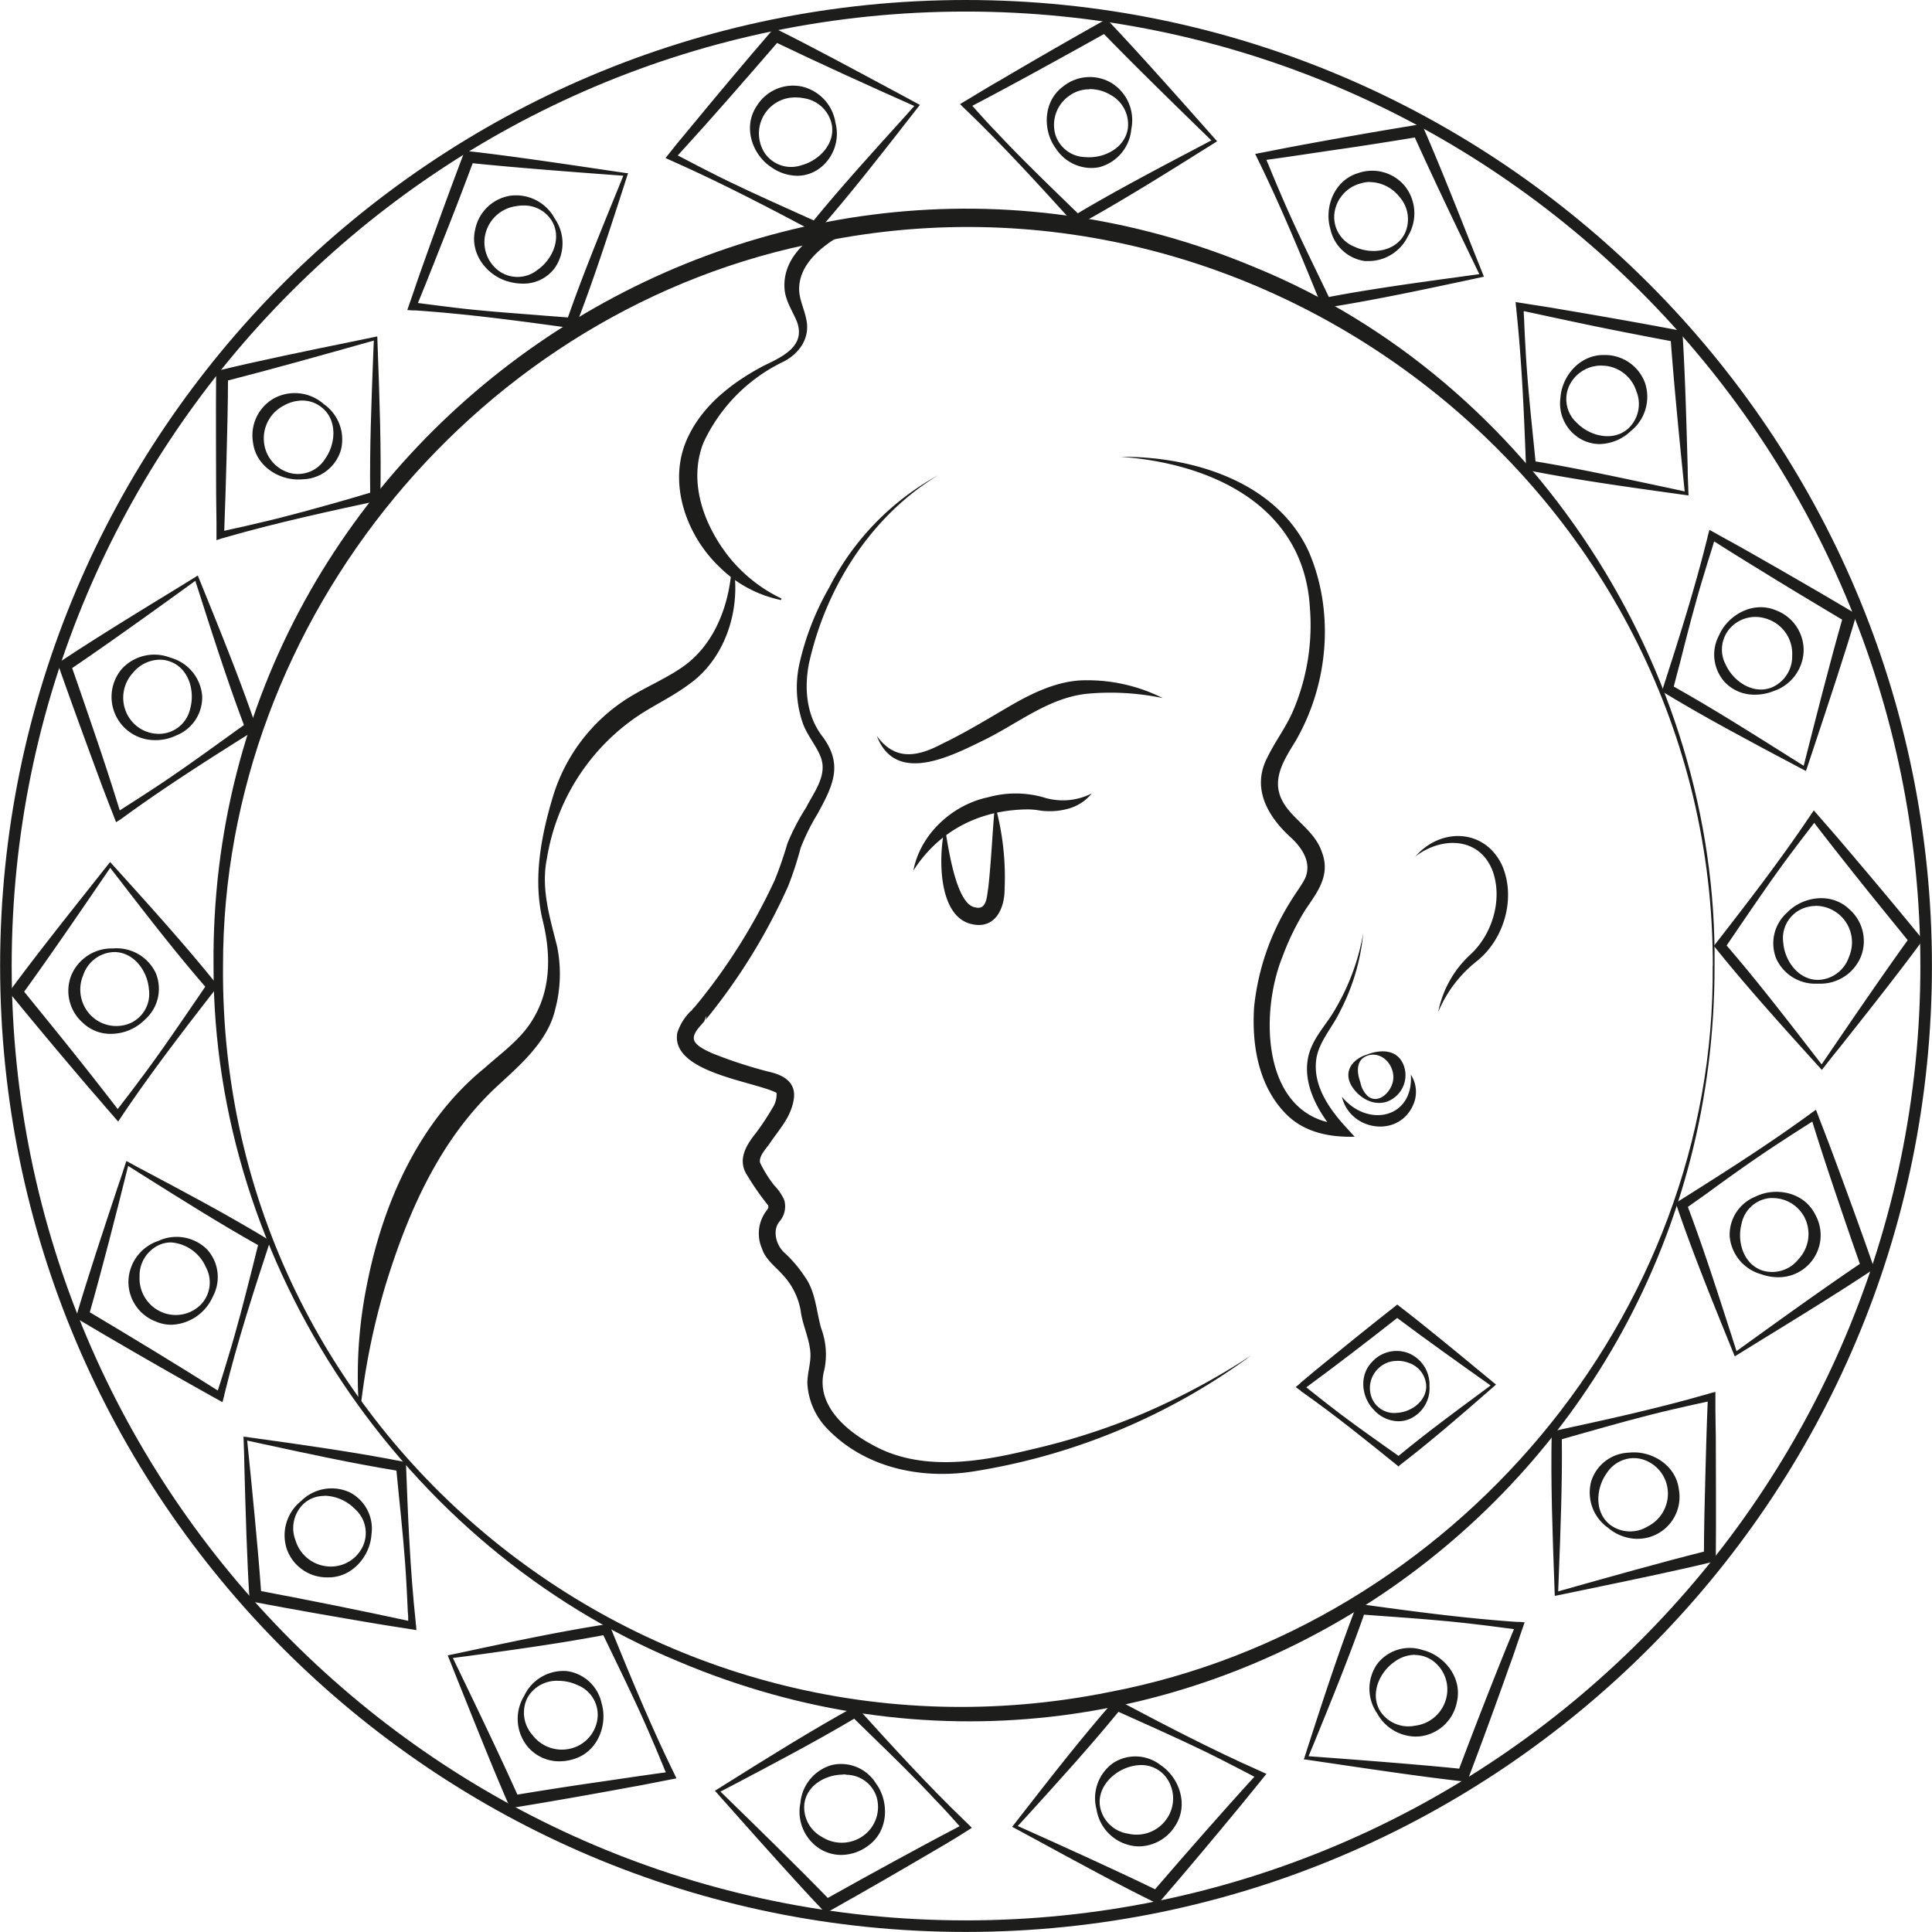 <svg id="Layer_1" data-name="Layer 1" xmlns="http://www.w3.org/2000/svg" viewBox="0 0 334.13 334.12"><defs><style>.cls-1{fill:#1d1d1b;}</style></defs><path class="cls-1" d="M167,334.32C74.92,334.32,0,259.38,0,167.26S74.92.2,167,.2,334.1,75.14,334.1,167.26,259.16,334.32,167,334.32ZM167,2.2C76,2.2,2,76.24,2,167.26S76,332.32,167,332.32,332.1,258.27,332.1,167.26,258.05,2.2,167,2.2Z" transform="translate(0.02 -0.2)"/><path class="cls-1" d="M296.5,167.26c.15,92.73-93.34,156.67-179.27,120.25-47.55-19.74-80.42-68.72-80.32-120.25-.86-92.89,94.56-156.75,180.17-120.8,47.73,19.54,80.07,69.39,79.42,120.8Zm-.3,0C296.34,86.86,220.52,26.09,142.11,42c-59,11.15-103.64,65.21-103.56,125.29C37.88,248.64,112.62,308.87,192,292.8c59.11-11.35,104.72-65,104.18-125.54Z" transform="translate(0.02 -0.2)"/><path class="cls-1" d="M154.34,38.71a19.57,19.57,0,0,0-10.53,3.17c-2.84,1.92-5.52,4.61-5.62,8.1-.07,1.82.83,3.47,1.21,5.35.82,3.42-1.36,6.26-4.3,7.6a29.15,29.15,0,0,0-13.45,13.81c-2.73,6.86.11,14.46,4.58,20a26.13,26.13,0,0,0,8.81,6.93.16.16,0,0,1,.07.2.14.14,0,0,1-.17.08,21.1,21.1,0,0,1-10.44-5.61c-5.93-5.58-9.26-15-5.45-22.73,2.66-5.52,7.75-9.38,13-12.15,3.27-1.57,7.37-3.43,5.73-7.69-.73-1.79-2-3.57-2.12-5.7-.31-4.62,3.18-8.13,6.9-10.17a15.9,15.9,0,0,1,11.78-1.48.15.15,0,0,1,0,.29Z" transform="translate(0.02 -0.2)"/><path class="cls-1" d="M126.94,98.92c1,7.11-1.63,15.15-7.62,19.5-3,2.25-6.17,3.7-8.93,5.54a36.83,36.83,0,0,0-15.82,24.69c-1.07,5.22.49,10.19,1.76,15.24A23.78,23.78,0,0,1,96,174.76c-1.23,5.44-6,9.57-9.72,13-10.15,9.25-15.74,22-19.69,34.93a121.47,121.47,0,0,0-4.17,20.27.2.2,0,0,1-.22.18.21.21,0,0,1-.18-.19c-.13-1.75-.17-3.5-.16-5.26a78.84,78.84,0,0,1,1.67-15.76c2.78-13.86,9-27.86,20.23-37,3.3-2.93,6.61-5.22,8.62-8.87,3-5.18,2.83-11.34,1.38-17-1.58-7-.21-14.24,1.82-21A30.64,30.64,0,0,1,108.48,121c3-1.88,6.19-3.22,9-5.08,5.68-3.64,8.43-10.31,9-17,0-.22.38-.24.4,0Z" transform="translate(0.02 -0.2)"/><path class="cls-1" d="M162.2,82.41c-11.64,7.08-19.41,19.41-22.32,32.56-.82,4.28-.44,8.82,2.18,12.39,3.86,5,2,8.66-.7,13.61a36.59,36.59,0,0,0-2.93,5.93,59.56,59.56,0,0,1-2.14,6.55,102.92,102.92,0,0,1-14,22.79c-.11.11-.33.4-.43.51l0,0v0a1.13,1.13,0,0,0,.26-.84l-.36.95c-.78.92-2,2.08-1.76,3.13s2,1.84,3.16,2.37a78.58,78.58,0,0,0,9.73,3.18c2.58.56,4.88,1.83,4.35,4.89s-2.44,5-4.09,7.45c-.74,1.07-1.92,2.22-1.73,3.37a21,21,0,0,0,2.44,3.94,8.58,8.58,0,0,1,1.76,2.58,4,4,0,0,1-.87,3.73c-1.22,1.57-.51,4,.79,5.26a21.8,21.8,0,0,1,3.6,4.2c1.92,2.62,2,6,2.87,9a12.92,12.92,0,0,1,.54,7.12c-1.62,5.84,3.49,10.43,8.31,13,8.36,4.67,18.42,3,27.34.83a117.52,117.52,0,0,0,19.8-6.39,122,122,0,0,0,18.38-9.91,110.18,110.18,0,0,1-48.13,20.08c-9,1.39-18.68-.63-25.17-7.37a12.17,12.17,0,0,1-3.47-7.88c0-1.86.61-3.44.53-5.17-.12-2.49-1.41-5-1.69-7.42a12.14,12.14,0,0,0-3.17-6.25c-1.19-1.34-2.94-2.61-3.52-4.47a6.51,6.51,0,0,1,.65-6.37c.43-.61.51-.58.42-1.09a46.65,46.65,0,0,1-3.57-5.11c-1.87-2.76-.19-5.37,1.49-7.46a44,44,0,0,0,2.77-4.19,4.34,4.34,0,0,0,.77-2.57c0-.15,0-.12-.18-.23-4.31-2-18.13-3.55-17-10.26a9.15,9.15,0,0,1,2.46-3.9l-.36,1a2.78,2.78,0,0,1,.89-1.57,100.48,100.48,0,0,0,13.86-21.95,67,67,0,0,0,2.2-6.36,38.74,38.74,0,0,1,3.24-6.22c1.37-2.69,3.68-5.53,2.55-8.64-.74-2-2.43-3.89-3.15-6a18.93,18.93,0,0,1-.48-10.57,47.19,47.19,0,0,1,5.07-12.84A45.87,45.87,0,0,1,162.2,82.41Z" transform="translate(0.02 -0.2)"/><path class="cls-1" d="M157.92,150.9c1.12-6.33,6.69-11.5,12.92-12.81a17.75,17.75,0,0,1,9.59,0,11.06,11.06,0,0,0,8.37-.67,7.92,7.92,0,0,1-4,2.62,12,12,0,0,1-5.49.25,14.91,14.91,0,0,0-1.5-.11c-8.27.05-15.43,3.57-19.94,10.7Z" transform="translate(0.02 -0.2)"/><path class="cls-1" d="M172.05,139.36A46.73,46.73,0,0,1,173.72,154c0,3.49-1.76,7-5.77,6-5.89-1.4-5.66-12.09-4.55-16.67.54,3.13,1.89,13.32,5.24,13.79,2,.54,2-1.87,2.25-3.33.54-4.78.71-9.56,1.16-14.41Z" transform="translate(0.02 -0.2)"/><path class="cls-1" d="M151.63,127.48c3.13,4.33,7,3.62,11.24,1.38,4-1.92,7.75-4.21,11.65-6.49s8.49-4.53,13.18-4.52a29,29,0,0,1,13.37,3.08,44.07,44.07,0,0,0-13.19-.74c-6.67.75-11.9,5.17-17.82,8.05-5.67,2.77-15.21,7.71-18.43-.76Z" transform="translate(0.02 -0.2)"/><path class="cls-1" d="M193.54,79.2c12.46-.14,27.07,4.16,32.74,16.3,4.59,10.54,3.44,23.18-2.32,33-2.38,3.83-4.51,7.37-1.41,11.44,1.91,2.53,5,4.36,6.09,7.75,1.46,4-.91,6.89-2.9,9.85a44.65,44.65,0,0,0-4,8.22c-4,10-3.47,27.86,10.23,28.89l-.82,1.7c-3-3.59-6-8.45-4.9-13.44.75-3.27,3.17-5.49,4.72-8.29a39.15,39.15,0,0,0,4.77-13,36.75,36.75,0,0,1-4,13.48c-1.29,2.72-3.59,5.17-4.09,8.12-.71,4.52,2.05,8.55,5,11.81l1.61,1.76c-4.22.11-8.56-.68-11.74-3.8-4.9-4.86-6.07-12.05-5.65-18.61A42.47,42.47,0,0,1,223.24,156c.83-1.38,1.88-2.74,2.44-3.87,1.13-2.54-.24-4.9-2.15-6.81-4.06-3.58-7.19-8.55-4.43-14,1.45-3,3.3-5.32,4.55-8.27a37.8,37.8,0,0,0,2.86-17.87c-1.1-17.64-17.19-24.93-33-26Z" transform="translate(0.02 -0.2)"/><path class="cls-1" d="M244.69,148.42c4.34-5.13,12.09-5,15.09,1.49,2.41,5.62.33,12.74-4.37,16.5a21.92,21.92,0,0,0-6.69,8.79,18.21,18.21,0,0,1,5.65-10c3.79-3.57,5.56-9.66,3.68-14.57-2.38-5.77-8.88-5.74-13.36-2.25Z" transform="translate(0.02 -0.2)"/><path class="cls-1" d="M232.06,189.88c4.42,5.41,12.42,3.77,11.92-3.83a5.5,5.5,0,0,1,.47,5.08c-2.48,6-11,4.69-12.39-1.25Z" transform="translate(0.02 -0.2)"/><path class="cls-1" d="M236.56,182.73c-2.14.73-1.94,2.9-1.31,4.65a4.35,4.35,0,0,0,1.39,2.49c1.76,1.22,3.65-.65,4.13-2.25.86-2.52-1.39-5.7-4.21-4.89Zm-.06-.19c2.36-.88,5.23-.88,6.28,2a4.88,4.88,0,0,1-3,6.21c-2.41.74-4.75-.72-6-2.67-1.62-2.64.24-4.84,2.76-5.54Z" transform="translate(0.02 -0.2)"/><path class="cls-1" d="M42.35,248.92c9,1.25,18.68,2.56,27.59,4.34.35,9.36.72,18.73,1.74,28.05l0,.52c-2.45-.4-4.9-.76-7.35-1.18-6.76-1.14-14.26-2.46-21-3.74-.54-8.25-.79-19.64-1-28Zm.1.11c.81,8,1.95,19.31,2.49,27.16l-.64-.73c3.91.73,9.58,1.84,13.54,2.64,4.51.89,9,1.85,13.51,2.84l-.48.43c-.12-2.3-.19-4.61-.33-6.91-.35-6.9-1.15-13.76-1.82-20.64l.51.57c-8.66-1.39-18.16-3.5-26.78-5.36Z" transform="translate(0.02 -0.2)"/><path class="cls-1" d="M72,282.12l-.32-.05-2.78-.44c-1.52-.24-3-.47-4.57-.74-5.4-.91-13.43-2.29-21-3.74l-.19,0v-.2c-.45-6.87-.7-15.75-.91-23.59,0-1.53-.09-3-.13-4.41v-.29l2,.27c8.62,1.2,17.54,2.45,25.9,4.11l.19,0v.2c.32,8.54.68,18.2,1.69,27.55h0c0,.16,0,.32.05.48Zm-.89-.65.33.06,0-.2s0-.08,0-.12ZM43.63,276.7c7.5,1.43,15.44,2.8,20.79,3.7,1.52.26,3,.5,4.57.74l1.63.25h0c0-.12,0-.24,0-.35-4.7-1-8.89-1.91-12.81-2.68-3.7-.76-8.83-1.76-12.62-2.47,0,.1,0,.2,0,.29l.05.74-1.61-1.83.71.14.29,0c-.43-5.86-1.14-13.38-1.87-20.67C43,262,43.21,270.23,43.63,276.7Zm27.45,3.92.28.06q-.33-3.12-.57-6.26v0c.09,1.51.15,3,.22,4.53C71,279.53,71.06,280.08,71.08,280.62Zm-25.95-5.25c3.8.71,9,1.73,12.76,2.49s8,1.63,12.69,2.65c0-.5,0-1-.07-1.5-.07-1.51-.13-3-.22-4.53-.27-5.31-.82-10.69-1.35-15.88-.13-1.36-.27-2.72-.4-4.07-7.51-1.23-15.48-2.95-23.19-4.62l-2.62-.57C43.63,258.18,44.61,268.07,45.13,275.37Zm23.92-20.76.39,3.94c.32,3.14.65,6.36.92,9.58-.27-4.61-.46-9.13-.62-13.41l-.55-.09Zm-.52-1.37,1.21,1.34c0-.38,0-.75,0-1.11ZM47.8,249.93c6.93,1.49,14,3,20.69,4.08,0,0,0-.11,0-.17l-.06-.63C61.73,251.93,54.71,250.9,47.8,249.93Z" transform="translate(0.02 -0.2)"/><path class="cls-1" d="M52.22,259.94c5.05-4.59,12.36-1.36,11.76,5.6-.24,3.83-3.52,7.4-7.55,7.17-7-.33-9.39-8.35-4.21-12.77Zm.1.11c-4,3.62-1,10.94,4.19,11.26,5.84.48,9.41-6.08,5-10.35-2.33-2.35-6.52-3.35-9.22-.91Z" transform="translate(0.02 -0.2)"/><path class="cls-1" d="M56.81,273h-.4a7.35,7.35,0,0,1-6.83-4.9,7.59,7.59,0,0,1,2.48-8.31,7.47,7.47,0,0,1,8.42-1.49,7.06,7.06,0,0,1,3.74,7.3C64,269.22,61,273,56.81,273Zm-6.32-10.5a6.77,6.77,0,0,0,5.95,10,7.06,7.06,0,0,0,6.92-5.06c0,.13-.11.26-.16.38a6.66,6.66,0,0,1-6.72,3.78,6.84,6.84,0,0,1-5.85-4.79A6.91,6.91,0,0,1,50.49,262.47Zm5.62-3.59a5.28,5.28,0,0,0-3.62,1.36h0a5.82,5.82,0,0,0-1.39,6.36,6.36,6.36,0,0,0,5.42,4.46,6.11,6.11,0,0,0,6.22-3.48,5.53,5.53,0,0,0-1.38-6.44A7.62,7.62,0,0,0,56.11,258.88Zm0-.49a8.11,8.11,0,0,1,5.61,2.4,6.32,6.32,0,0,1,2,4.64,6.59,6.59,0,0,0-3.47-6.73,6.52,6.52,0,0,0-5.16-.24A6.82,6.82,0,0,1,56.1,258.39Z" transform="translate(0.02 -0.2)"/><path class="cls-1" d="M21.94,201.35c8,4.25,16.68,8.8,24.44,13.51-2.87,8.92-5.73,17.85-8,27l-.13.5c-2.16-1.21-4.35-2.39-6.5-3.62-6-3.38-12.56-7.18-18.44-10.7,2.31-7.93,6-18.72,8.59-26.65Zm.06.13c-2,7.76-4.78,18.82-6.95,26.38l-.36-.9c3.43,2,8.38,5,11.83,7.11,3.93,2.38,7.84,4.82,11.72,7.28l-.6.24c.68-2.2,1.4-4.39,2-6.59,2-6.61,3.63-13.34,5.35-20l.29.71c-7.67-4.26-15.86-9.5-23.33-14.2Z" transform="translate(0.02 -0.2)"/><path class="cls-1" d="M38.45,242.7l-.28-.16-2.46-1.37q-2-1.11-4-2.25c-4.76-2.7-11.83-6.75-18.45-10.7l-.17-.1.06-.19c1.92-6.59,4.72-15,7.18-22.41.5-1.48,1-2.91,1.41-4.25l.1-.28,1.83,1c7.68,4.07,15.62,8.27,22.88,12.69l.17.1-.06.19C44,223.07,41,232.27,38.78,241.4h0c0,.15-.07.31-.11.47Zm-.61-.92.29.16,0-.18,0-.13Zm-24.2-13.89c6.57,3.92,13.56,7.92,18.28,10.59,1.33.77,2.68,1.51,4,2.25l1.45.8h0c0-.11.07-.22.1-.34-4-2.56-7.68-4.82-11.11-6.9-3.22-2-7.71-4.67-11-6.63,0,.09-.06.19-.08.28l-.21.71-.89-2.27.63.37.25.15c1.61-5.68,3.51-13,5.32-20.07C18,213.87,15.46,221.67,13.64,227.89ZM38.1,241l.24.15q.75-3.06,1.61-6.11l0,.06c-.43,1.44-.89,2.91-1.34,4.32C38.43,239.91,38.26,240.44,38.1,241ZM15.51,227.15c3.33,2,7.88,4.71,11.14,6.71s7,4.29,11,6.83c.15-.48.3-1,.46-1.45.45-1.44.9-2.87,1.33-4.32,1.56-5.08,2.89-10.31,4.17-15.38.34-1.32.67-2.64,1-4-6.64-3.73-13.55-8.08-20.24-12.29l-2.23-1.41C20,210.47,17.52,220.09,15.51,227.15Zm29.57-11.32c-.33,1.28-.65,2.55-1,3.83-.78,3.07-1.57,6.19-2.42,9.31,1.32-4.42,2.7-8.73,4-12.8l-.49-.27Zm0-1.47.67,1.67.34-1.06ZM26.73,204.17c6,3.77,12.12,7.59,18,10.91,0-.06,0-.12,0-.17l.16-.61C39.12,210.81,32.88,207.44,26.73,204.17Z" transform="translate(0.02 -0.2)"/><path class="cls-1" d="M27.45,215.08c6.32-2.58,12.08,2.95,9.13,9.29-1.54,3.51-5.84,5.75-9.55,4.15-6.41-2.69-6-11.06.42-13.44Zm.05.14c-5,2-4.7,9.93.08,12,5.33,2.45,10.93-2.49,8.27-8-1.38-3-5-5.38-8.35-4Z" transform="translate(0.02 -0.2)"/><path class="cls-1" d="M29.62,229.31a6.69,6.69,0,0,1-2.69-.56,7.33,7.33,0,0,1-4.74-6.94,7.58,7.58,0,0,1,5.17-7,7.49,7.49,0,0,1,8.43,1.47,7.09,7.09,0,0,1,1,8.15A8.13,8.13,0,0,1,29.62,229.31ZM25,216.87a6.77,6.77,0,0,0,2.17,11.42,7.06,7.06,0,0,0,8.23-2.39c-.09.11-.19.21-.28.31a6.65,6.65,0,0,1-7.6,1.25A7.23,7.23,0,0,1,25,216.87Zm4.58-1.8a5.15,5.15,0,0,0-1.94.38h0A5.82,5.82,0,0,0,24.12,221a6.33,6.33,0,0,0,3.56,6,6.14,6.14,0,0,0,7-1.14,5.53,5.53,0,0,0,.9-6.52A7.13,7.13,0,0,0,29.54,215.07Zm1.12-.39a8,8,0,0,1,5.42,4.44,6.36,6.36,0,0,1,.31,5,6.57,6.57,0,0,0-1-7.5A6.45,6.45,0,0,0,30.66,214.68Z" transform="translate(0.02 -0.2)"/><path class="cls-1" d="M19,149.66c6.09,6.75,12.67,14,18.35,21.06-5.75,7.4-11.49,14.81-16.7,22.61l-.29.43c-1.62-1.88-3.27-3.73-4.87-5.63-4.45-5.21-9.35-11-13.68-16.36,4.89-6.66,12-15.55,17.19-22.11Zm0,.15c-4.49,6.62-10.92,16.05-15.55,22.41l0-1C6,174.33,9.62,178.81,12.14,182c2.89,3.58,5.72,7.21,8.53,10.85l-.65,0c1.39-1.83,2.81-3.65,4.18-5.5,4.17-5.51,8-11.29,11.88-17l0,.76C30.36,164.5,24.45,156.78,19,149.81Z" transform="translate(0.02 -0.2)"/><path class="cls-1" d="M20.41,194.17l-.21-.25-1.83-2.1c-1-1.17-2-2.34-3.05-3.53-3.54-4.16-8.8-10.37-13.67-16.36l-.13-.15.12-.15c4.08-5.57,9.6-12.54,14.48-18.69l2.72-3.43.18-.23,1.37,1.51c5.83,6.46,11.86,13.13,17.18,19.78l.12.15-.12.16c-5.24,6.74-11.17,14.37-16.41,22.18h0l-.27.4Zm-.26-1.07.21.25.12-.16.06-.1Zm-18-21.33c4.84,5.93,10,12.08,13.55,16.2,1,1.18,2,2.35,3,3.52.36.41.72.81,1.07,1.22h0l.21-.28c-2.94-3.81-5.59-7.18-8.08-10.28s-5.67-7.06-8.09-10l-.17.24-.43.6-.07-2.44.46.56a2,2,0,0,0,.19.22c3.45-4.77,7.73-11,11.86-17C11.08,160.1,6,166.54,2.16,171.77Zm18.5,20.65.18.23q1.76-2.61,3.6-5.19l0,0c-.89,1.22-1.83,2.43-2.73,3.61C21.33,191.54,21,192,20.66,192.42ZM4.16,171.71c2.43,3,5.77,7.09,8.18,10.11s5.1,6.42,8,10.19l.92-1.21c.91-1.17,1.84-2.39,2.73-3.6,3.22-4.24,6.26-8.72,9.2-13l2.29-3.36c-5-5.76-10-12.21-14.81-18.45l-1.63-2.1C14.07,157.58,8.46,165.77,4.16,171.71Zm31.66-.52-2.2,3.24c-1.79,2.62-3.61,5.3-5.48,7.95,2.76-3.71,5.52-7.29,8.15-10.66l-.37-.42A.52.52,0,0,0,35.82,171.19Zm.49-1.39.07,1.8.68-.87ZM22.56,154c4.35,5.59,8.8,11.28,13.22,16.42a.71.71,0,0,1,.1-.14l.35-.52C31.94,164.43,27.23,159.13,22.56,154Z" transform="translate(0.02 -0.2)"/><path class="cls-1" d="M19.51,164.46c6.82-.27,10.34,6.89,5.4,11.84-2.64,2.78-7.44,3.41-10.39.64-5.1-4.72-1.82-12.43,5-12.48Zm0,.14c-5.4.19-7.82,7.72-4,11.32,4.17,4.12,11.12,1.39,10.51-4.7-.27-3.29-2.84-6.75-6.47-6.62Z" transform="translate(0.02 -0.2)"/><path class="cls-1" d="M19.16,179a6.89,6.89,0,0,1-4.81-1.87A7.35,7.35,0,0,1,12.26,169a7.58,7.58,0,0,1,7.25-4.77,7.49,7.49,0,0,1,7.41,4.26,7.09,7.09,0,0,1-1.83,8A8.34,8.34,0,0,1,19.16,179Zm-2.6-13.71a6.78,6.78,0,0,0-1.87,11.48,7.07,7.07,0,0,0,8.56.56l-.38.2a6.62,6.62,0,0,1-7.56-1.42,7.22,7.22,0,0,1,1.25-10.82Zm3.17-.43h-.21a5.82,5.82,0,0,0-5.15,4,6.36,6.36,0,0,0,1.28,6.9,6.17,6.17,0,0,0,7,1.33,5.55,5.55,0,0,0,3.08-5.82C25.49,168.13,23.13,164.85,19.73,164.85Zm2.94.33a7.93,7.93,0,0,1,3.57,6,6.33,6.33,0,0,1-1.44,4.86,6.59,6.59,0,0,0,1.66-7.39A6.46,6.46,0,0,0,22.67,165.18Z" transform="translate(0.02 -0.2)"/><path class="cls-1" d="M34,100.1c3.41,8.43,7.12,17.47,10,26.07-7.93,5-15.86,10-23.42,15.53l-.42.3c-.88-2.32-1.8-4.62-2.66-6.95-2.39-6.42-5-13.57-7.25-20.05,6.87-4.59,16.6-10.5,23.72-14.9Zm0,.15c-6.48,4.68-15.75,11.34-22.28,15.74l.31-.93c1.33,3.76,3.2,9.22,4.49,13.05q2.22,6.54,4.3,13.12l-.62-.2c1.94-1.25,3.9-2.47,5.82-3.74,5.8-3.75,11.34-7.88,17-11.9l-.24.73c-3.13-8.2-6-17.48-8.75-25.87Z" transform="translate(0.02 -0.2)"/><path class="cls-1" d="M20.05,142.39l-.12-.3c-.32-.86-.66-1.72-1-2.58-.56-1.45-1.12-2.91-1.66-4.37C15.37,130,12.57,122.4,10,115.08L10,114.9l.16-.11c5.72-3.82,13.28-8.47,20-12.57l3.78-2.33.25-.15.77,1.9c3.27,8.06,6.65,16.39,9.38,24.45l.06.18-.17.11c-7.22,4.54-15.39,9.68-23,15.24h0l-.39.28Zm.12-1.09.12.31.15-.11.11-.07Zm.72-.46a2.76,2.76,0,0,0,.08.27c1.69-1.23,3.41-2.44,5.14-3.63l0,0c-1.25.83-2.52,1.63-3.78,2.44ZM10.56,115.1c2.52,7.26,5.3,14.8,7.19,19.86.54,1.47,1.1,2.92,1.66,4.37l.57,1.49h0l.29-.19c-1.46-4.6-2.8-8.68-4.08-12.43C15,124.62,13.32,119.67,12,116l-.25.16-.61.41.77-2.3.25.68.09.27c4.86-3.29,11-7.67,17-12C22.93,107.2,16,111.51,10.56,115.1Zm1.9.64c1.29,3.66,3,8.68,4.23,12.29s2.59,7.76,4,12.32l1.3-.83c1.26-.81,2.53-1.61,3.78-2.44,4.46-2.89,8.85-6.05,13.09-9.11l3.31-2.38c-2.69-7.12-5.19-14.9-7.6-22.42l-.81-2.52C26.59,105.85,18.51,111.64,12.46,115.74ZM42.4,126.07l-3.21,2.31c-2.56,1.85-5.18,3.73-7.83,5.57,3.85-2.53,7.67-4.95,11.29-7.22l-.2-.52A.78.78,0,0,1,42.4,126.07Zm.93-1.13-.56,1.71.94-.59C43.58,125.69,43.46,125.31,43.33,124.94Zm-7.5-19.61c2.16,6.74,4.4,13.61,6.8,20l.14-.1.52-.37C41.06,118.39,38.44,111.8,35.83,105.33Z" transform="translate(0.02 -0.2)"/><path class="cls-1" d="M29.37,114.17c6.5,2.08,7.36,10,1,13-3.43,1.7-8.16.65-10-3-3.18-6.18,2.54-12.31,9-10Zm-.05.14c-5.14-1.67-10,4.58-7.66,9.25,2.5,5.3,10,5.11,11.48-.82.87-3.19-.36-7.32-3.82-8.43Z" transform="translate(0.02 -0.2)"/><path class="cls-1" d="M26.88,128.2A7.48,7.48,0,0,1,21,115.94a7.61,7.61,0,0,1,8.44-2,7.48,7.48,0,0,1,5.5,6.55,7.07,7.07,0,0,1-4.45,6.89A8.09,8.09,0,0,1,26.88,128.2Zm-.56-14.27a6.78,6.78,0,0,0-5.69,10.15,7.07,7.07,0,0,0,7.84,3.46l-.41,0a6.63,6.63,0,0,1-6.63-3.92,6.87,6.87,0,0,1,1.23-7.47A7,7,0,0,1,26.32,113.93Zm1.3.36A6.1,6.1,0,0,0,23,116.53a6.35,6.35,0,0,0-1.16,6.92A6.13,6.13,0,0,0,28,127.09a5.54,5.54,0,0,0,4.89-4.41c.84-3.08-.32-7.06-3.66-8.13h0A5,5,0,0,0,27.62,114.29Zm4.47,1.63a8,8,0,0,1,1.29,6.89,6.31,6.31,0,0,1-3,4.07,6.4,6.4,0,0,0,1.72-11Z" transform="translate(0.02 -0.2)"/><path class="cls-1" d="M65,58.64c.33,9.09.72,18.85.51,27.93-9.16,2-18.32,4-27.32,6.58l-.5.14c0-2.48-.1-5-.11-7.44-.06-6.85-.06-14.47,0-21.32,8-2,19.19-4.19,27.38-5.89Zm-.09.12c-7.7,2.18-18.69,5.28-26.32,7.17l.6-.76c0,4-.14,9.76-.24,13.8-.09,4.6-.25,9.2-.45,13.79l-.51-.4c2.25-.51,4.51-1,6.74-1.52,6.74-1.54,13.37-3.53,20-5.38l-.47.61c-.14-8.78.3-18.49.63-27.31Z" transform="translate(0.02 -0.2)"/><path class="cls-1" d="M37.42,93.62V93.3c0-.93,0-1.85,0-2.77,0-1.56-.06-3.12-.06-4.68,0-5.45-.07-13.58,0-21.32v-.2l.19,0c6.69-1.64,15.4-3.43,23.08-5l4.31-.89.29-.06.07,2c.32,8.69.65,17.68.45,26.18v.2l-.19,0c-8.35,1.8-17.8,3.83-26.84,6.45h0l-.47.13Zm.48-1c0,.11,0,.22,0,.34l.19-.06.12,0Zm.84-.19,0,.29c2-.58,4-1.13,6.06-1.65h0c-1.45.35-2.91.68-4.37,1Zm-.91-27.71c-.1,7.68-.07,15.71,0,21.12,0,1.56,0,3.12.06,4.67l0,1.6h0l.34-.08c.2-4.82.34-9.11.42-13.08.1-3.8.19-9,.23-12.86l-.28.07-.71.18,1.51-1.9v1C45.1,64,52.39,62,59.45,60,52.17,61.53,44.13,63.19,37.83,64.73ZM39.41,66c0,3.84-.14,9.15-.24,13s-.22,8.18-.41,13l1.52-.34c1.46-.32,2.91-.64,4.37-1,5.18-1.19,10.39-2.66,15.42-4.09L64,85.41c-.1-7.61.22-15.76.52-23.65l.11-2.66C56.06,61.52,46.48,64.2,39.41,66ZM64,85.92,60.21,87c-3.05.86-6.15,1.74-9.28,2.57,4.48-1.07,8.91-2,13.08-2.93v-.71Zm1.26-.74L64.15,86.6l1.09-.24C65.25,86,65.26,85.57,65.26,85.18Zm-.34-21c-.27,7.07-.51,14.29-.43,21.07l.16,0,.61-.17C65.37,78.25,65.17,71.17,64.92,64.2Z" transform="translate(0.02 -0.2)"/><path class="cls-1" d="M55.83,70.28c5.4,4.18,3.49,11.93-3.48,12.55-3.81.43-7.89-2.18-8.37-6.19-.87-6.9,6.59-10.7,11.85-6.36Zm-.09.12c-4.26-3.33-11,.88-10.37,6.07.54,5.84,7.63,8.22,11.07,3.16,1.91-2.7,2.16-7-.7-9.23Z" transform="translate(0.02 -0.2)"/><path class="cls-1" d="M51.53,83.12c-3.54,0-7.32-2.42-7.8-6.45a7.35,7.35,0,0,1,3.64-7.58,7.57,7.57,0,0,1,8.61,1,7.45,7.45,0,0,1,2.94,8,7.07,7.07,0,0,1-6.55,5A7.63,7.63,0,0,1,51.53,83.12Zm6.25-10.26a7.91,7.91,0,0,1-1.14,6.91,6.32,6.32,0,0,1-4.22,2.8,6.59,6.59,0,0,0,6-4.59A6.49,6.49,0,0,0,57.78,72.86Zm-6.89-4.18a6.74,6.74,0,0,0-3.28.85,6.86,6.86,0,0,0-3.38,7.08,7.05,7.05,0,0,0,6.18,5.93l-.4-.09a6.63,6.63,0,0,1-4.89-6,6.85,6.85,0,0,1,3.71-6.6A6.92,6.92,0,0,1,53,69,7,7,0,0,0,50.89,68.68Zm1.37.79a6.55,6.55,0,0,0-3.19.87,6.35,6.35,0,0,0-3.45,6.11A6.14,6.14,0,0,0,50.13,82a5.54,5.54,0,0,0,6.1-2.48c1.85-2.6,2.12-6.74-.65-8.89h0A5.33,5.33,0,0,0,52.26,69.47Z" transform="translate(0.02 -0.2)"/><path class="cls-1" d="M108.27,30.29c-2.79,8.64-5.77,18-9.06,26.41-9.29-1.28-18.57-2.54-27.93-3.15l-.52,0c.82-2.34,1.6-4.69,2.44-7,2.29-6.46,4.89-13.61,7.33-20,8.21.9,19.47,2.63,27.74,3.84Zm-.12.07c-8-.58-19.36-1.43-27.19-2.26l.83-.51c-1.39,3.73-3.47,9.12-5,12.88q-2.49,6.44-5.14,12.81l-.34-.55c2.29.29,4.57.62,6.86.88,6.86.85,13.76,1.25,20.65,1.79l-.65.41c2.87-8.29,6.6-17.27,9.93-25.45Z" transform="translate(0.02 -0.2)"/><path class="cls-1" d="M99.37,57l-.2,0c-8.45-1.17-18-2.49-27.42-3.12h0l-.49,0-.84-.06.11-.31.91-2.64c.5-1.47,1-2.93,1.52-4.39,1.83-5.14,4.58-12.79,7.33-20l.07-.18.2,0c6.85.75,15.65,2.05,23.41,3.2l4.34.64.29,0-.64,2c-2.67,8.26-5.43,16.81-8.52,24.73ZM98,56.27l1.1.15.42-1.1ZM84.52,54.53c4.58.54,9.06,1.14,13.28,1.72l.18-.52a1.21,1.21,0,0,0,0-.14l-4-.3C90.93,55.06,87.73,54.83,84.52,54.53Zm14.2.61h.17l.63.05c2.42-6.36,4.66-13.08,6.81-19.72C103.66,42,101,48.74,98.72,55.14ZM72.26,52.6l1.53.2c1.49.19,3,.39,4.46.56,5.27.66,10.65,1,15.86,1.43l4.09.31c2.51-7.18,5.6-14.74,8.58-22.05l1-2.46c-8.87-.65-18.78-1.41-26.05-2.16C80.4,32,78.49,37,77.07,40.56S74.08,48.17,72.26,52.6Zm-.31.74c2.09.14,4.18.32,6.27.52h0c-1.49-.17-3-.37-4.46-.57l-1.67-.22Zm-.85-.06.2,0h.12L71.21,53C71.18,53.07,71.14,53.18,71.1,53.28Zm.28-.8h0l.34.05c1.84-4.47,3.44-8.45,4.87-12.15s3.28-8.43,4.62-12l-.29,0-.73-.08L82.28,27l-.25.68-.11.27c5.85.6,13.38,1.2,20.69,1.75-7.36-1.08-15.48-2.27-21.92-3C78,33.9,75.25,41.46,73.44,46.56c-.53,1.45-1,2.92-1.53,4.38C71.73,51.45,71.56,52,71.38,52.48Z" transform="translate(0.02 -0.2)"/><path class="cls-1" d="M95.7,38.09c3.65,5.78-.8,12.41-7.55,10.61C84.42,47.8,81.47,44,82.4,40c1.53-6.79,9.85-7.8,13.3-1.93Zm-.12.08c-2.87-4.58-10.6-2.91-11.82,2.17-1.49,5.66,4.36,10.33,9.32,6.75,2.72-1.88,4.43-5.84,2.5-8.92Z" transform="translate(0.02 -0.2)"/><path class="cls-1" d="M90.38,49.25a8.94,8.94,0,0,1-2.3-.31c-3.67-.89-6.93-4.71-5.93-9a7.37,7.37,0,0,1,6-5.88A7.59,7.59,0,0,1,95.92,38a7.47,7.47,0,0,1,0,8.55A6.71,6.71,0,0,1,90.38,49.25Zm-2.07-.77a6.41,6.41,0,0,0,8.35-7.29,8,8,0,0,1-3.44,6.1A6.35,6.35,0,0,1,88.31,48.48Zm2.17-12.74a6.27,6.27,0,0,0-1.14.1A6.35,6.35,0,0,0,84,40.39a6.16,6.16,0,0,0,2.36,6.74,5.52,5.52,0,0,0,6.57-.25c2.63-1.81,4.3-5.6,2.43-8.57h0A5.61,5.61,0,0,0,90.48,35.74ZM89.3,34.49a7.68,7.68,0,0,0-1.06.08,6.88,6.88,0,0,0-5.6,5.5,7.07,7.07,0,0,0,3.78,7.69l-.35-.22a6.64,6.64,0,0,1-2.55-7.27,7.23,7.23,0,0,1,10-4.32A6.87,6.87,0,0,0,89.3,34.49Z" transform="translate(0.02 -0.2)"/><path class="cls-1" d="M158.67,18.45c-5.59,7.17-11.57,14.89-17.56,21.72-8.28-4.38-16.58-8.74-25.16-12.52l-.47-.22c1.56-1.92,3.1-3.86,4.69-5.77,4.37-5.28,9.26-11.12,13.74-16.31,7.41,3.66,17.4,9.13,24.76,13.1Zm-.15,0c-7.3-3.28-17.7-8-24.77-11.43l.95-.19c-2.59,3-6.38,7.38-9,10.41q-4.55,5.19-9.21,10.28l-.13-.63c2,1,4.08,2.14,6.14,3.16,6.15,3.15,12.5,5.89,18.79,8.75l-.75.16c5.53-6.81,12.11-14,18-20.51Z" transform="translate(0.02 -0.2)"/><path class="cls-1" d="M141.17,40.48l-.17-.09c-7.56-4-16.1-8.5-24.71-12.31h0l-.44-.2-.77-.35.2-.25L117,25.12c1-1.21,2-2.42,3-3.62,3.47-4.21,8.68-10.45,13.74-16.31l.12-.15.18.09c6.19,3.05,14,7.29,20.93,11l3.83,2.07.27.14-1.23,1.57c-5.36,6.88-10.9,14-16.52,20.39Zm-1.1-1.15,1,.52.77-.89Zm-12-6.23c4.12,2.07,8.12,4.17,11.89,6.17l.36-.44.09-.11-3.61-1.62C133.9,35.8,131,34.48,128.05,33.1Zm13.14,5.43.15.07.58.27c4.45-5.15,8.85-10.71,13.14-16.2C150.31,27.91,145.48,33.29,141.19,38.53Zm-24-11.44,1.35.7c1.33.7,2.67,1.4,4,2.07,4.73,2.42,9.66,4.64,14.42,6.78l3.73,1.68c4.82-5.89,10.31-11.94,15.61-17.79l1.78-2C150,14.93,141,10.83,134.37,7.63c-2.48,2.9-6,6.9-8.54,9.81S120.38,23.6,117.19,27.09Zm-.54.6q2.86,1.27,5.72,2.64l0,0c-1.35-.68-2.68-1.37-4-2.07l-1.47-.76Zm-.78-.35.18.09.12.05-.09-.4Zm.54-.65h0l.31.17c3.22-3.53,6.08-6.73,8.73-9.75s6-6.82,8.44-9.7l-.26-.13L133,7l2.38-.48-.47.55c-.06.07-.12.15-.19.22C140,9.81,146.87,13,153.55,16,147,12.43,139.78,8.53,134,5.66c-5,5.81-10.16,12-13.61,16.16-1,1.2-2,2.41-2.94,3.61Z" transform="translate(0.02 -0.2)"/><path class="cls-1" d="M144.18,21.49c1.45,6.67-5,11.38-10.72,7.37-3.2-2.12-4.66-6.74-2.44-10.12,3.76-5.85,11.93-4,13.16,2.75Zm-.14,0c-1.13-5.29-9-6.36-11.85-2-3.33,4.82.56,11.19,6.45,9.53,3.2-.84,6.16-4,5.4-7.52Z" transform="translate(0.02 -0.2)"/><path class="cls-1" d="M137.85,30.6a7.93,7.93,0,0,1-4.54-1.53c-3.15-2.09-4.91-6.8-2.5-10.47a7.38,7.38,0,0,1,7.66-3.47,7.61,7.61,0,0,1,6,6.31,7.48,7.48,0,0,1-2.92,8A6.51,6.51,0,0,1,137.85,30.6Zm-4.17-1.89a6.57,6.57,0,0,0,7.55.35A6.48,6.48,0,0,0,144,24.72a8,8,0,0,1-5.32,4.56A6.32,6.32,0,0,1,133.68,28.71Zm3.89-11.66a6.23,6.23,0,0,0-5.26,9.73,5.53,5.53,0,0,0,6.26,2c3.09-.81,6-3.8,5.22-7.23h0A5.79,5.79,0,0,0,139,17.19,7.47,7.47,0,0,0,137.57,17.05Zm-.48-1.55a7,7,0,0,0-5.86,3.38,7.07,7.07,0,0,0,.93,8.52l-.26-.33a6.63,6.63,0,0,1,.09-7.7,7.21,7.21,0,0,1,10.87-.64,6.79,6.79,0,0,0-4.49-3.1A6.25,6.25,0,0,0,137.09,15.5Z" transform="translate(0.02 -0.2)"/><path class="cls-1" d="M210.07,24.56c-7.71,4.82-16,10-23.93,14.4C179.85,32,173.55,25.08,166.78,18.6l-.37-.37c2.13-1.27,4.24-2.57,6.38-3.82,5.91-3.47,12.5-7.28,18.49-10.62,5.71,6,13.23,14.53,18.79,20.77Zm-.15,0C204.18,19,196,11,190.55,5.33l1,.14c-3.47,2-8.52,4.76-12.07,6.69q-6,3.33-12.17,6.51l.09-.64c1.57,1.69,3.11,3.4,4.69,5.08,4.71,5.06,9.74,9.8,14.67,14.64l-.76-.1c7.53-4.51,16.16-9,24-13.11Z" transform="translate(0.02 -0.2)"/><path class="cls-1" d="M186.09,39.28l-.13-.15c-5.73-6.32-12.21-13.48-19-20h0l-.35-.33-.6-.6.28-.16,2.41-1.45c1.32-.8,2.64-1.6,4-2.37,4.7-2.77,11.73-6.86,18.49-10.63l.17-.1.13.14c4.76,5,10.66,11.62,15.86,17.48l2.93,3.3.2.22-1.72,1.08c-7.38,4.63-15,9.4-22.47,13.49Zm-.64-1.45.75.82,1-.57Zm1.32-.38.12.12.45.45c5.95-3.31,12-7,17.9-10.73C199,30.59,192.6,34,186.77,37.45Zm-10.48-9.58c3.17,3.35,6.2,6.69,9.06,9.85l.48-.29.13-.07-2.82-2.75C180.88,32.41,178.57,30.17,176.29,27.87Zm-8.15-9.37,1,1.12c1,1.11,2,2.22,3.07,3.31,3.63,3.9,7.51,7.68,11.26,11.33l2.91,2.83c6.54-3.89,13.76-7.69,20.75-11.37l2.35-1.24c-6.38-6.2-13.48-13.15-18.57-18.39-3.33,1.87-8,4.44-11.37,6.29S172.32,16.31,168.14,18.5Zm-.72.37c1.51,1.45,3,2.93,4.47,4.42a0,0,0,0,1,0,0c-1-1.09-2.06-2.2-3.08-3.32l-1.11-1.21Zm24-13c4.09,4.22,9.47,9.52,14.72,14.64-4.93-5.56-10.39-11.69-14.87-16.37-6.7,3.75-13.65,7.79-18.31,10.53-1.33.77-2.65,1.57-4,2.37l-1.41.85h0l.24.26c4.22-2.21,8-4.24,11.53-6.18,3.36-1.82,7.93-4.36,11.25-6.23l-.2-.21-.18-.19.2-.17c.08-.07.09-.08,1.16.09l.72.1-.63.36ZM166.81,18.28l.14.14.09.09.06-.4Z" transform="translate(0.02 -0.2)"/><path class="cls-1" d="M195.42,22.46c-.92,6.76-8.59,9-12.61,3.26-2.27-3.08-2.06-7.92,1.18-10.34,5.54-4.21,12.56.36,11.43,7.08Zm-.15,0c.75-5.35-6.24-9-10.44-5.94-4.78,3.39-3.3,10.71,2.8,11.16,3.29.31,7.14-1.62,7.64-5.22Z" transform="translate(0.02 -0.2)"/><path class="cls-1" d="M188.58,29.25a7.35,7.35,0,0,1-6-3.38c-2.24-3-2.29-8.07,1.23-10.69a7.35,7.35,0,0,1,8.38-.64,7.57,7.57,0,0,1,3.44,8,7.46,7.46,0,0,1-5.49,6.56A6.65,6.65,0,0,1,188.58,29.25Zm-5.51-3.6a6.58,6.58,0,0,0,7,2.92,6.46,6.46,0,0,0,4.1-3.13,7.94,7.94,0,0,1-6.56,2.47A6.34,6.34,0,0,1,183.07,25.65Zm5.32-10A5.73,5.73,0,0,0,185,16.7a6.13,6.13,0,0,0-2.53,6.67,5.53,5.53,0,0,0,5.2,4c3.17.29,6.89-1.53,7.37-5h0a5.79,5.79,0,0,0-3-5.76A7,7,0,0,0,188.39,15.61Zm.18-1.59a7.3,7.3,0,0,0-4.43,1.56,7.05,7.05,0,0,0-2,8.33c0-.13-.09-.27-.13-.41a6.62,6.62,0,0,1,2.71-7.2,6.84,6.84,0,0,1,7.57-.09,6.88,6.88,0,0,1,2.87,3.2A6.88,6.88,0,0,0,192,15,6.55,6.55,0,0,0,188.57,14Z" transform="translate(0.02 -0.2)"/><path class="cls-1" d="M256.28,47.88c-8.89,1.9-18.43,4-27.41,5.36-3.53-8.68-7.08-17.36-11.23-25.77l-.22-.47c2.43-.46,4.86-1,7.3-1.4,6.75-1.24,14.24-2.57,21-3.67,3.33,7.57,7.46,18.18,10.55,26Zm-.13-.07c-3.49-7.2-8.44-17.48-11.63-24.67l.85.46c-3.93.66-9.63,1.56-13.63,2.15-4.55.71-9.1,1.35-13.66,2l.31-.57c.89,2.12,1.75,4.26,2.66,6.37,2.69,6.37,5.8,12.55,8.77,18.78l-.67-.36c8.61-1.66,18.26-2.92,27-4.12Z" transform="translate(0.02 -0.2)"/><path class="cls-1" d="M228.71,53.51l-.07-.18c-3.22-7.91-6.86-16.85-11-25.31h0c-.07-.15-.14-.29-.22-.44l-.36-.76.32-.06,2.73-.53c1.53-.3,3.05-.6,4.58-.88,5.38-1,13.39-2.43,21-3.66l.19,0,.08.17c2.78,6.33,6.06,14.61,8.95,21.92l1.6,4,.11.27-2,.43c-8.5,1.82-17.3,3.7-25.71,5Zm-.1-1.58.42,1,1.17-.19ZM230,52s.05.1.07.16l.27.57c6.72-1.08,13.67-2.51,20.49-4C243.79,49.76,236.64,50.77,230,52Zm-6.59-12.62c1.83,4.24,3.55,8.43,5.16,12.38l.55-.1.14,0-1.71-3.56C226.15,45.25,224.75,42.34,223.39,39.41ZM219,27.85c.19.46.39.92.58,1.39.57,1.39,1.15,2.79,1.75,4.17,2.07,4.9,4.42,9.76,6.7,14.47l1.77,3.68c7.49-1.42,15.59-2.52,23.43-3.59l2.59-.36c-3.87-8-8.17-17-11.15-23.63-3.78.62-9,1.45-12.84,2S223.68,27.21,219,27.85Zm26.18-4c2.4,5.37,5.64,12.19,8.82,18.8-2.74-6.92-5.77-14.54-8.37-20.48-7.56,1.23-15.48,2.65-20.81,3.64-1.53.27-3.05.57-4.57.87l-1.59.31h0l.13.33c4.78-.64,9-1.25,12.95-1.86,3.77-.57,8.94-1.38,12.71-2l-.12-.27-.3-.67,2.14,1.16-.72.12Zm-27,4.06c.92,1.88,1.82,3.79,2.69,5.7a.08.08,0,0,0,0,0c-.6-1.38-1.18-2.78-1.75-4.18l-.63-1.52Zm-.37-.76.08.18.06.11.19-.35Z" transform="translate(0.02 -0.2)"/><path class="cls-1" d="M243.23,40.9c-3.18,6-11.14,5.51-13-1.25-1.08-3.67.77-8.15,4.64-9.32,6.64-2,11.68,4.64,8.32,10.57Zm-.13-.07c2.54-4.77-2.77-10.63-7.78-9.15-5.65,1.54-6.77,8.93-1.19,11.44,3,1.42,7.27.92,9-2.29Z" transform="translate(0.02 -0.2)"/><path class="cls-1" d="M236.81,45.35c-.25,0-.51,0-.76,0a7.09,7.09,0,0,1-6-5.59c-1.07-3.62.61-8.36,4.81-9.62a7.34,7.34,0,0,1,8.1,2.26,7.59,7.59,0,0,1,.51,8.66A7.58,7.58,0,0,1,236.81,45.35Zm-6.27-5.68a6.57,6.57,0,0,0,5.56,5.14A6.5,6.5,0,0,0,241,43.27a8,8,0,0,1-7,.08A6.33,6.33,0,0,1,230.54,39.67Zm6.39-8a5.37,5.37,0,0,0-1.54.23,6.13,6.13,0,0,0-4.65,5.4,5.52,5.52,0,0,0,3.49,5.57c2.88,1.37,7,.92,8.65-2.18h0a5.8,5.8,0,0,0-.88-6.45A6.62,6.62,0,0,0,236.93,31.69Zm0-.5a7.16,7.16,0,0,1,5.46,2.75,6.84,6.84,0,0,1,1.6,4,6.77,6.77,0,0,0-9-7.36,7.06,7.06,0,0,0-4.77,7.13c0-.14,0-.28,0-.42a6.62,6.62,0,0,1,5-5.85A6,6,0,0,1,236.93,31.19Z" transform="translate(0.02 -0.2)"/><path class="cls-1" d="M291.73,85.6c-9-1.25-18.68-2.56-27.59-4.34-.35-9.37-.72-18.73-1.74-28.05l0-.52c2.45.4,4.9.76,7.34,1.18,6.77,1.14,14.26,2.46,21,3.74.54,8.25.79,19.64,1,28Zm-.1-.11c-.81-8-1.95-19.31-2.49-27.16l.64.72c-3.92-.72-9.58-1.83-13.54-2.63-4.52-.89-9-1.85-13.51-2.84l.48-.43c.11,2.3.19,4.6.33,6.9.35,6.91,1.15,13.77,1.82,20.65l-.51-.57c8.66,1.39,18.15,3.5,26.78,5.36Z" transform="translate(0.02 -0.2)"/><path class="cls-1" d="M292,85.89l-2-.28c-8.62-1.2-17.54-2.44-25.9-4.1l-.19,0v-.2c-.32-8.53-.69-18.18-1.69-27.55h0c0-.16,0-.32-.05-.48l-.08-.85.32.06,2.78.44c1.53.23,3.05.47,4.57.74,5.38.9,13.39,2.29,21,3.74l.19,0,0,.2c.45,6.87.69,15.76.91,23.6,0,1.53.09,3,.13,4.4ZM265.54,80c7.52,1.23,15.51,3,23.24,4.63l2.56.56c-.9-8.83-1.87-18.71-2.4-26-3.79-.71-9-1.72-12.75-2.49S268.15,55,263.5,54c0,.5.05,1,.07,1.5.06,1.51.13,3,.22,4.53.27,5.31.81,10.69,1.34,15.89C265.27,77.28,265.41,78.64,265.54,80Zm.13,1.32c6.68,1.28,13.69,2.31,20.6,3.28-6.92-1.5-14-3-20.68-4.08,0,0,0,.11,0,.17Zm-1.29-.26,1.16.23-1.2-1.34C264.36,80.31,264.37,80.68,264.38,81.05Zm25.07-21.8c.43,5.88,1.14,13.39,1.87,20.68-.21-7.43-.45-15.64-.87-22.11-7.54-1.44-15.46-2.8-20.8-3.7-1.51-.26-3-.5-4.55-.74l-1.64-.26v0c0,.12,0,.23,0,.35,4.69,1,8.89,1.91,12.81,2.68,3.7.76,8.84,1.76,12.62,2.47,0-.1,0-.2,0-.3l-.05-.73,1.61,1.82-.71-.13ZM264.34,79.8l.55.09.14,0L264.64,76c-.32-3.14-.65-6.35-.92-9.57C264,71,264.17,75.53,264.34,79.8Zm-1.62-26q.33,3.14.57,6.28v0c-.09-1.51-.16-3-.22-4.54,0-.54-.05-1.09-.07-1.63Zm-.09-.84,0,.19a.53.53,0,0,0,0,.13L263,53Z" transform="translate(0.02 -0.2)"/><path class="cls-1" d="M281.85,74.58c-5.05,4.59-12.35,1.36-11.75-5.6.24-3.83,3.52-7.4,7.55-7.17,7,.33,9.39,8.35,4.2,12.77Zm-.1-.11c4-3.62,1-10.94-4.18-11.26-5.84-.48-9.41,6.08-5,10.34,2.33,2.36,6.52,3.36,9.21.92Z" transform="translate(0.02 -0.2)"/><path class="cls-1" d="M276.64,77a6.79,6.79,0,0,1-3-.72A7.09,7.09,0,0,1,269.85,69c.23-3.65,3.24-7.4,7.42-7.4h.4a7.35,7.35,0,0,1,6.83,4.89A7.6,7.6,0,0,1,282,74.77,8.07,8.07,0,0,1,276.64,77Zm-6.3-7.89a6.58,6.58,0,0,0,3.48,6.72,6.41,6.41,0,0,0,5.15.24,7.93,7.93,0,0,1-6.61-2.32A6.36,6.36,0,0,1,270.34,69.09ZM277,63.43a6.08,6.08,0,0,0-5.64,3.51,5.53,5.53,0,0,0,1.38,6.44c2.24,2.27,6.27,3.26,8.87.9h0A5.8,5.8,0,0,0,283,67.92a6.33,6.33,0,0,0-5.41-4.46Zm0-.5c.2,0,.41,0,.61,0a7.23,7.23,0,0,1,6,9.09,6.77,6.77,0,0,0-5.94-10,7.07,7.07,0,0,0-6.92,5.06c0-.13.1-.26.16-.39A6.58,6.58,0,0,1,277,62.93Z" transform="translate(0.02 -0.2)"/><path class="cls-1" d="M312.14,133.17c-8-4.25-16.68-8.8-24.44-13.51,2.87-8.92,5.73-17.85,7.95-27l.14-.5c2.16,1.21,4.34,2.39,6.49,3.62,6,3.38,12.56,7.18,18.45,10.69-2.31,7.94-6,18.73-8.59,26.66Zm-.06-.13c2-7.76,4.78-18.82,6.95-26.38l.36.9c-3.43-2-8.38-5-11.83-7.11-3.94-2.38-7.84-4.82-11.72-7.28l.6-.24c-.68,2.2-1.4,4.39-2.05,6.59-2,6.61-3.63,13.34-5.36,20l-.28-.71c7.67,4.26,15.86,9.5,23.33,14.2Z" transform="translate(0.02 -0.2)"/><path class="cls-1" d="M312.28,133.53l-1.76-.93c-7.7-4.08-15.66-8.3-22.95-12.73l-.17-.1.06-.19c2.62-8.13,5.58-17.33,7.83-26.46h0c0-.15.07-.31.11-.47l.22-.82.28.16,2.44,1.36c1.36.75,2.72,1.49,4.06,2.26,4.75,2.7,11.81,6.74,18.45,10.7l.16.1,0,.19c-1.93,6.61-4.73,15-7.21,22.47-.48,1.46-.95,2.87-1.39,4.19Zm-22.83-14.59c6.65,3.73,13.57,8.09,20.27,12.32l2.2,1.38c2.18-8.61,4.64-18.23,6.65-25.27-3.32-2-7.87-4.7-11.14-6.71s-7-4.28-11-6.83L296,95.26c-.46,1.44-.91,2.88-1.34,4.34-1.57,5.07-2.89,10.31-4.17,15.37C290.12,116.3,289.79,117.62,289.45,118.94Zm-.33,1.28c5.84,3.5,12.08,6.86,18.24,10.14-6-3.78-12.13-7.6-18-10.92,0,.06,0,.12,0,.17ZM319,107.63c-1.61,5.66-3.51,13-5.32,20.06,2.35-7,4.93-14.84,6.75-21.06-6.59-3.93-13.57-7.92-18.28-10.59-1.34-.77-2.69-1.52-4.05-2.27L296.68,93h0c0,.11-.07.22-.11.34,4.07,2.57,7.71,4.83,11.12,6.9,3.24,2,7.72,4.67,11,6.63,0-.1.05-.19.08-.28l.2-.71.9,2.26-.63-.36Zm-31,11.92,1,.61-.67-1.67C288.22,118.84,288.11,119.2,288,119.55Zm.38-1.2.49.27.13.07c.32-1.28.65-2.56,1-3.84.78-3.06,1.57-6.18,2.42-9.29C291.06,110,289.69,114.28,288.38,118.35Zm7.36-24.95c-.5,2-1,4.06-1.6,6.08v0c.43-1.45.88-2.89,1.34-4.34.17-.52.33-1,.49-1.56Zm.15-.64h0l0,.13.37-.15-.3-.16C295.92,92.65,295.91,92.71,295.89,92.76Z" transform="translate(0.02 -0.2)"/><path class="cls-1" d="M306.63,119.44c-6.32,2.58-12.08-3-9.13-9.29,1.53-3.51,5.83-5.75,9.55-4.15,6.41,2.69,6,11.06-.42,13.44Zm-.06-.14c5-2,4.71-9.93-.08-12-5.32-2.45-10.92,2.49-8.26,8,1.38,3,5,5.38,8.34,4Z" transform="translate(0.02 -0.2)"/><path class="cls-1" d="M303.43,120.34a7,7,0,0,1-5.14-2.15,7.09,7.09,0,0,1-1-8.14c1.52-3.46,5.84-6,9.88-4.28a7.36,7.36,0,0,1,4.74,6.94,7.58,7.58,0,0,1-5.17,7A8.71,8.71,0,0,1,303.43,120.34Zm-5.74-10a6.6,6.6,0,0,0,1,7.51,6.49,6.49,0,0,0,4.77,2,7.92,7.92,0,0,1-5.42-4.45A6.31,6.31,0,0,1,297.69,110.34Zm5.93-3.45a5.92,5.92,0,0,0-4.26,1.77,5.54,5.54,0,0,0-.91,6.52c1.33,2.9,4.78,5.21,8,3.89h0a5.84,5.84,0,0,0,3.48-5.51,6.33,6.33,0,0,0-3.56-6A6.65,6.65,0,0,0,303.62,106.89Zm0-.5a7.13,7.13,0,0,1,3,.67,7.23,7.23,0,0,1,2.52,10.59A6.77,6.77,0,0,0,307,106.23a7.05,7.05,0,0,0-8.23,2.39,4.12,4.12,0,0,1,.28-.31A6.43,6.43,0,0,1,303.62,106.39Z" transform="translate(0.02 -0.2)"/><path class="cls-1" d="M315,184.86c-6.09-6.75-12.66-14-18.34-21.06,5.75-7.41,11.49-14.82,16.7-22.61l.29-.43c1.62,1.88,3.27,3.73,4.87,5.63,4.45,5.21,9.35,11,13.68,16.35-4.89,6.67-12,15.56-17.2,22.12Zm0-.15c4.49-6.62,10.92-16.05,15.55-22.42l0,1c-2.54-3.08-6.17-7.57-8.68-10.73-2.89-3.58-5.72-7.21-8.53-10.85l.65,0c-1.4,1.83-2.82,3.64-4.19,5.49-4.17,5.52-8,11.29-11.88,17l0-.76c5.75,6.63,11.66,14.35,17.07,21.32Z" transform="translate(0.02 -0.2)"/><path class="cls-1" d="M315.06,185.24l-1.35-1.49c-5.84-6.46-11.87-13.15-17.2-19.8l-.13-.15.12-.16c5.24-6.74,11.16-14.36,16.42-22.19h0l.27-.4.48-.7.21.25c.6.69,1.21,1.38,1.81,2.08q1.55,1.75,3.06,3.54c3.54,4.15,8.78,10.36,13.68,16.37l.12.15-.11.15c-4.07,5.55-9.57,12.5-14.43,18.63-1,1.21-1.9,2.38-2.77,3.49Zm-16.47-21.52c5,5.78,10,12.24,14.83,18.49l1.6,2.07c5-7.34,10.6-15.54,14.89-21.48-2.43-3-5.77-7.09-8.17-10.1s-5.1-6.41-8-10.19l-.92,1.2c-.92,1.2-1.84,2.39-2.74,3.6-3.2,4.24-6.24,8.71-9.17,13Zm-.75,1.09c4.3,5.28,9,10.58,13.68,15.76-4.35-5.59-8.8-11.28-13.22-16.42l-.1.14Zm32.4-1.61c-3.45,4.77-7.73,11-11.86,17,4.62-5.82,9.71-12.27,13.54-17.49-4.86-6-10-12.09-13.55-16.2q-1.51-1.78-3.06-3.54l-1-1.2h0l-.22.28c2.95,3.82,5.6,7.19,8.09,10.28s5.66,7.05,8.09,10l.17-.24.43-.6.07,2.44-.47-.56Zm-33.22.59.74.92-.06-1.79Zm.77-1,.37.42.09.11,2.23-3.27c1.78-2.61,3.58-5.27,5.45-7.91C303.17,155.85,300.41,159.43,297.79,162.8Zm15.45-20.93c-1.17,1.74-2.38,3.47-3.6,5.18l0,0c.9-1.22,1.82-2.42,2.74-3.61l1-1.31C313.36,142,313.3,142,313.24,141.87Zm.47-.7-.11.16a.61.61,0,0,1-.07.1h.4C313.86,141.34,313.79,141.25,313.71,141.17Z" transform="translate(0.02 -0.2)"/><path class="cls-1" d="M314.57,170.06c-6.82.27-10.35-6.89-5.41-11.84,2.65-2.78,7.45-3.41,10.4-.64,5.1,4.72,1.82,12.43-5,12.48Zm0-.15c5.4-.18,7.82-7.71,4-11.31-4.17-4.12-11.13-1.39-10.51,4.69.27,3.3,2.84,6.76,6.47,6.62Z" transform="translate(0.02 -0.2)"/><path class="cls-1" d="M314.2,170.32a7.4,7.4,0,0,1-7-4.27,7.09,7.09,0,0,1,1.83-8c2.6-2.74,7.54-3.65,10.74-.64a7.33,7.33,0,0,1,2.08,8.14,7.57,7.57,0,0,1-7.24,4.77ZM314,156.88a5.94,5.94,0,0,0-2.53.57,5.55,5.55,0,0,0-3.08,5.82c.26,3.18,2.71,6.54,6.21,6.39h0a5.82,5.82,0,0,0,5.16-4,6.31,6.31,0,0,0-5.76-8.8Zm-4.67,1.58a6.59,6.59,0,0,0-1.66,7.39,6.46,6.46,0,0,0,3.79,3.49,7.93,7.93,0,0,1-3.57-6A6.31,6.31,0,0,1,309.28,158.46Zm4.67-2.08a7,7,0,0,1,3.56,12.86,6.77,6.77,0,0,0,1.88-11.48,7.05,7.05,0,0,0-8.56-.56c.12-.07.24-.14.37-.2A6.37,6.37,0,0,1,314,156.38Z" transform="translate(0.02 -0.2)"/><path class="cls-1" d="M300.1,234.41c-3.41-8.42-7.12-17.46-10-26.06,7.93-5,15.86-10,23.42-15.53l.42-.3c.88,2.32,1.8,4.62,2.65,6.95,2.4,6.42,5,13.57,7.26,20.05-6.87,4.59-16.61,10.5-23.72,14.89Zm0-.14c6.48-4.68,15.75-11.34,22.28-15.74l-.31.92c-1.33-3.75-3.21-9.21-4.49-13-1.49-4.36-2.91-8.73-4.3-13.12l.62.2c-1.94,1.25-3.9,2.47-5.82,3.74-5.8,3.75-11.35,7.88-17,11.9l.24-.73c3.13,8.2,6,17.47,8.75,25.87Z" transform="translate(0.02 -0.2)"/><path class="cls-1" d="M300,234.78l-.75-1.85c-3.28-8.07-6.66-16.42-9.4-24.5l-.06-.18.17-.11c7.22-4.55,15.4-9.69,23-15.24h0l.39-.29.69-.48.12.3c.33.87.66,1.74,1,2.61.56,1.44,1.11,2.89,1.65,4.34,1.91,5.12,4.72,12.76,7.26,20.05l.06.19-.16.11c-5.71,3.81-13.25,8.45-19.91,12.54l-3.82,2.36Zm-8.11-25.85c2.69,7.12,5.18,14.89,7.6,22.41l.81,2.53c7.2-5.2,15.28-11,21.34-15.09-1.28-3.62-3-8.65-4.23-12.3s-2.61-7.8-4-12.31l-1.27.81c-1.25.8-2.55,1.62-3.81,2.46-4.46,2.88-8.84,6-13.07,9.1Zm29.92,10.34c-4.87,3.3-11,7.67-17,11.95,6.33-3.89,13.32-8.21,18.71-11.8-2.52-7.24-5.3-14.79-7.19-19.86-.53-1.46-1.09-2.9-1.65-4.34-.19-.51-.39-1-.59-1.52h0l-.29.19c1.44,4.56,2.78,8.63,4.08,12.43,1.2,3.61,2.9,8.56,4.17,12.17l.25-.16.61-.42-.77,2.31-.25-.68Zm-31-9.57c2.23,6.43,4.84,13,7.46,19.48-2.17-6.74-4.41-13.61-6.8-20l-.14.1Zm-.42-1.24c.12.37.25.74.38,1.12l.56-1.71C291,208.06,290.68,208.26,290.37,208.46Zm1.06-.67.2.52a.78.78,0,0,1,.05.14l3.22-2.32c2.56-1.85,5.18-3.73,7.83-5.57C298.87,203.1,295.05,205.52,291.43,207.79Zm21.68-14.39q-2.55,1.86-5.15,3.64l0,0c1.26-.84,2.56-1.66,3.81-2.46l1.38-.88C313.16,193.59,313.14,193.5,313.11,193.4Zm.42-.31.38.13-.12-.31-.16.11Z" transform="translate(0.02 -0.2)"/><path class="cls-1" d="M304.71,220.35c-6.5-2.08-7.36-10-1-13,3.43-1.7,8.16-.65,10,3,3.18,6.18-2.54,12.3-9,10Zm.05-.14c5.14,1.67,10-4.58,7.66-9.25-2.51-5.3-10-5.12-11.48.82-.88,3.19.36,7.32,3.82,8.43Z" transform="translate(0.02 -0.2)"/><path class="cls-1" d="M307.48,221.09a8.52,8.52,0,0,1-2.85-.5,7.5,7.5,0,0,1-5.51-6.55,7.09,7.09,0,0,1,4.46-6.89c3.38-1.69,8.34-.86,10.31,3.06a7.27,7.27,0,0,1-6.41,10.88Zm-.84-14.19a6.69,6.69,0,0,1,6,3.95,7.22,7.22,0,0,1-4.88,9.73,6.78,6.78,0,0,0,4.92-2.33,6.85,6.85,0,0,0,.76-7.81A7.06,7.06,0,0,0,305.6,207l.42,0Zm0,.5-.57,0a5.55,5.55,0,0,0-4.89,4.42c-.84,3.07.31,7.06,3.66,8.13h0a5.81,5.81,0,0,0,6.2-2,6.35,6.35,0,0,0,1.16-6.92A6.18,6.18,0,0,0,306.64,207.4Zm-2.94.24a6.4,6.4,0,0,0-1.7,11,7.93,7.93,0,0,1-1.3-6.89A6.33,6.33,0,0,1,303.7,207.64Z" transform="translate(0.02 -0.2)"/><path class="cls-1" d="M269.11,275.87c-.33-9.08-.72-18.84-.52-27.92,9.16-2,18.32-4,27.32-6.59l.5-.13c0,2.48.11,5,.12,7.44.05,6.85.06,14.46,0,21.32-8,2-19.2,4.19-27.38,5.88Zm.09-.11c7.69-2.18,18.68-5.28,26.32-7.17l-.61.76c0-4,.14-9.76.25-13.8.09-4.6.25-9.2.45-13.79l.5.4c-2.24.5-4.5,1-6.74,1.52-6.74,1.54-13.36,3.52-20,5.37l.48-.6c.14,8.77-.3,18.49-.63,27.31Z" transform="translate(0.02 -0.2)"/><path class="cls-1" d="M268.87,276.18l-.07-2c-.32-8.72-.65-17.73-.46-26.26v-.2l.19,0c8.35-1.8,17.8-3.84,26.84-6.45h0l.46-.14.82-.22v.32c0,.94,0,1.89,0,2.83,0,1.54.06,3.08.07,4.61,0,5.46.07,13.59,0,21.33v.19l-.19.05c-6.67,1.63-15.34,3.41-23,5l-4.4.91Zm1.22-27.07c.09,7.61-.22,15.77-.53,23.67l-.1,2.64c8.56-2.42,18.13-5.1,25.21-6.88,0-3.85.14-9.15.24-13s.21-8.22.41-12.95l-1.46.32c-1.48.33-3,.66-4.43,1-5.18,1.19-10.38,2.66-15.41,4.08Zm24.58,19.95c-5.7,1.43-13,3.44-20,5.42,7.28-1.49,15.32-3.15,21.61-4.69.11-7.68.08-15.71,0-21.12,0-1.54,0-3.08-.07-4.61l0-1.66h0l-.35.08c-.19,4.77-.33,9.06-.41,13.08-.1,3.79-.2,9-.24,12.85l.29-.07.71-.17-1.51,1.9v-1Zm-25.83-20.9c-.16,7.2.06,14.75.32,22.17.27-7.08.51-14.3.43-21.08l-.17.05-.32.08v-.32c0-.09,0-.09.53-.76l.29-.38Zm1.23-.27v.7l3.8-1.07c3-.86,6.14-1.74,9.26-2.56C278.66,246,274.24,247,270.07,247.89Zm25.28-6.1c-2,.58-4,1.13-6.06,1.65h0c1.47-.35,2.95-.68,4.44-1l1.58-.36Zm.51-.15.31.25v-.34l-.19,0Z" transform="translate(0.02 -0.2)"/><path class="cls-1" d="M278.25,264.24c-5.4-4.18-3.49-11.93,3.47-12.55,3.81-.43,7.9,2.18,8.38,6.19.87,6.9-6.6,10.7-11.85,6.36Zm.09-.12c4.26,3.32,11-.89,10.36-6.08-.54-5.83-7.62-8.21-11.06-3.15-1.92,2.7-2.17,7,.7,9.23Z" transform="translate(0.02 -0.2)"/><path class="cls-1" d="M283.18,266.34a8,8,0,0,1-5.09-1.91,7.46,7.46,0,0,1-2.93-8,7.07,7.07,0,0,1,6.54-5c3.77-.43,8.13,2.05,8.64,6.41a7.25,7.25,0,0,1-7.16,8.49ZM281,265.5a6.78,6.78,0,0,0,8.82-7.59,7.05,7.05,0,0,0-6.2-5.93l.42.09A6.62,6.62,0,0,1,289,258,7.22,7.22,0,0,1,281,265.5Zm1.5-13.13a5.64,5.64,0,0,0-4.68,2.66c-1.85,2.6-2.13,6.74.64,8.89h0a5.8,5.8,0,0,0,6.5.26,6.34,6.34,0,0,0,3.46-6.11,6.15,6.15,0,0,0-4.52-5.52A5.68,5.68,0,0,0,282.53,252.37Zm-.88-.42a6.58,6.58,0,0,0-6,4.59,6.45,6.45,0,0,0,.66,5.12,7.94,7.94,0,0,1,1.14-6.92A6.29,6.29,0,0,1,281.65,252Z" transform="translate(0.02 -0.2)"/><path class="cls-1" d="M225.8,304.23c2.8-8.65,5.77-18,9.07-26.41,9.29,1.28,18.57,2.54,27.93,3.15l.52,0c-.82,2.34-1.6,4.69-2.44,7-2.3,6.47-4.89,13.62-7.33,20-8.21-.9-19.47-2.63-27.75-3.84Zm.13-.08c8,.59,19.36,1.44,27.19,2.27l-.83.51c1.39-3.73,3.46-9.12,5-12.88,1.66-4.3,3.38-8.56,5.13-12.81l.34.55c-2.28-.29-4.56-.62-6.85-.88-6.86-.85-13.76-1.26-20.65-1.79l.65-.41c-2.87,8.29-6.6,17.27-9.93,25.44Z" transform="translate(0.02 -0.2)"/><path class="cls-1" d="M253.72,308.34l-.2,0c-6.85-.75-15.65-2.05-23.41-3.2l-4.34-.64-.3,0,.64-2c2.68-8.27,5.44-16.82,8.53-24.74l.07-.18.19,0c8.46,1.17,18,2.48,27.43,3.12h0l.49,0,.84.07-.11.31-.9,2.61c-.5,1.47-1,3-1.54,4.42-1.82,5.15-4.58,12.8-7.33,20Zm-22.25-3.53c7.36,1.09,15.48,2.28,21.92,3,2.72-7.17,5.44-14.74,7.25-19.84.53-1.46,1-2.94,1.54-4.41.17-.51.34-1,.52-1.51h0l-.35,0c-1.82,4.44-3.42,8.42-4.86,12.15-1.38,3.51-3.26,8.39-4.62,12l.29,0,.73.08-2.07,1.27.25-.68c0-.09.07-.18.1-.27C246.31,306,238.78,305.36,231.47,304.81Zm-5.18-.88c8.87.65,18.78,1.41,26.05,2.15,1.36-3.61,3.26-8.57,4.66-12.13s3-7.64,4.82-12l-1.49-.19c-1.5-.2-3-.4-4.5-.57-5.28-.66-10.67-1.06-15.88-1.44l-4.07-.3c-2.52,7.19-5.6,14.75-8.59,22.07Zm8.27-24.61c-2.42,6.36-4.66,13.08-6.81,19.72,2.67-6.56,5.37-13.26,7.61-19.66h-.17Zm28.09,1.89.21.34c0-.1.08-.21.11-.31l-.19,0Zm-6.79-.55h0c1.5.17,3,.37,4.51.57l1.62.21.11-.26C260,281,258,280.86,255.86,280.66Zm-19.81-1.73,3.94.29c3.14.23,6.35.47,9.57.77-4.58-.54-9.06-1.14-13.28-1.72l-.18.52A.78.78,0,0,0,236.05,278.93Zm-1-.84-.42,1.11,1.52-.95Z" transform="translate(0.02 -0.2)"/><path class="cls-1" d="M238.38,296.42c-3.65-5.77.8-12.4,7.55-10.6,3.73.9,6.68,4.75,5.75,8.68-1.53,6.78-9.85,7.8-13.3,1.92Zm.12-.07c2.87,4.58,10.59,2.91,11.82-2.17,1.48-5.67-4.36-10.33-9.32-6.75-2.72,1.88-4.43,5.84-2.5,8.92Z" transform="translate(0.02 -0.2)"/><path class="cls-1" d="M244.77,300.53a7.68,7.68,0,0,1-6.61-4,7.47,7.47,0,0,1,0-8.55,7.09,7.09,0,0,1,7.85-2.42c3.67.89,6.93,4.71,5.93,9a7.37,7.37,0,0,1-6,5.88A7.52,7.52,0,0,1,244.77,300.53Zm-4.21-2a6.78,6.78,0,0,0,5.28,1.38,6.86,6.86,0,0,0,5.6-5.49,7.05,7.05,0,0,0-3.79-7.69l.36.22a6.65,6.65,0,0,1,2.55,7.27,7.22,7.22,0,0,1-10,4.31Zm4.11-12.14a6.06,6.06,0,0,0-3.52,1.21c-2.63,1.82-4.3,5.61-2.44,8.58h0a5.82,5.82,0,0,0,6,2.47,6.34,6.34,0,0,0,5.34-4.56,6.15,6.15,0,0,0-2.36-6.73A5.33,5.33,0,0,0,244.67,286.42Zm-1-.65a6.25,6.25,0,0,0-5.16,2.52,6.55,6.55,0,0,0-1.13,5,7.91,7.91,0,0,1,3.44-6.11,6.35,6.35,0,0,1,4.91-1.19A8.39,8.39,0,0,0,243.71,285.77Z" transform="translate(0.02 -0.2)"/><path class="cls-1" d="M175.41,316.07C181,308.9,187,301.17,193,294.35c8.28,4.38,16.58,8.74,25.16,12.52l.47.21c-1.57,1.92-3.11,3.87-4.69,5.78-4.37,5.28-9.26,11.12-13.74,16.31-7.41-3.66-17.4-9.13-24.76-13.1Zm.15,0c7.29,3.28,17.7,8,24.77,11.43l-1,.19c2.58-3,6.37-7.38,9.05-10.41Q213,312,217.64,307l.13.63c-2-1.05-4.08-2.14-6.14-3.16-6.15-3.15-12.5-5.89-18.79-8.75l.75-.16c-5.53,6.81-12.11,14-18,20.51Z" transform="translate(0.02 -0.2)"/><path class="cls-1" d="M200.24,329.48l-.18-.09c-6.17-3-14-7.26-20.86-11l-3.91-2.11-.26-.14,1.24-1.59c5.35-6.87,10.89-14,16.51-20.37l.13-.15.17.09c7.56,4,16.11,8.51,24.71,12.31h0l.44.2.15.07.33.15.29.13-.2.25c-.6.73-1.19,1.46-1.78,2.2q-1.46,1.8-2.92,3.58c-3.46,4.19-8.65,10.42-13.74,16.31Zm-19.7-10.92c6.54,3.53,13.76,7.42,19.57,10.3,5-5.84,10.17-12,13.61-16.16,1-1.18,1.94-2.38,2.91-3.58l1-1.29h0l-.31-.16c-3.25,3.56-6.11,6.75-8.73,9.75-2.51,2.85-6,6.79-8.44,9.7l.26.13.66.32-2.39.49.48-.55.18-.22C194.09,324.72,187.22,321.57,180.54,318.56ZM176,316c8.11,3.64,17.17,7.74,23.74,10.94,2.51-2.93,6-6.93,8.54-9.81s5.43-6.14,8.64-9.65l-1.35-.71c-1.34-.69-2.67-1.39-4-2.06-4.73-2.42-9.66-4.64-14.42-6.78l-3.74-1.68c-4.82,5.9-10.31,11.95-15.63,17.81Zm16.19-20.3c-4.45,5.15-8.85,10.71-13.14,16.2,4.75-5.24,9.58-10.62,13.87-15.87l-.15-.07ZM217.91,307l.08.39.21-.25-.17-.09h0Zm-6.22-2.85.06,0c1.34.67,2.68,1.37,4,2.07l1.46.76.2-.21C215.51,306,213.6,305.09,211.69,304.19Zm-18-8.39,3.61,1.62c2.89,1.3,5.84,2.63,8.77,4-4.13-2.07-8.15-4.18-11.94-6.18l-.35.43Zm-.67-1.13c-.26.29-.51.59-.77.89l1.76-.38Z" transform="translate(0.02 -0.2)"/><path class="cls-1" d="M189.9,313c-1.45-6.67,5-11.38,10.72-7.37,3.2,2.11,4.65,6.74,2.44,10.12-3.77,5.85-11.93,4-13.16-2.75Zm.14,0c1.13,5.29,9,6.36,11.85,2,3.33-4.82-.56-11.19-6.45-9.53-3.2.84-6.16,4-5.4,7.52Z" transform="translate(0.02 -0.2)"/><path class="cls-1" d="M197,319.52a6.56,6.56,0,0,1-1.39-.14,7.59,7.59,0,0,1-6-6.3,7.46,7.46,0,0,1,2.92-8,7.08,7.08,0,0,1,8.2.41c3.14,2.09,4.9,6.8,2.5,10.47A7.47,7.47,0,0,1,197,319.52Zm-5.78-3.73a6.78,6.78,0,0,0,11.63-.15,7.07,7.07,0,0,0-.93-8.52l.26.33a6.64,6.64,0,0,1-.09,7.7,7.23,7.23,0,0,1-10.87.64Zm6.11-10.33a6.9,6.9,0,0,0-1.82.26c-3.09.81-6,3.8-5.22,7.23h0a5.79,5.79,0,0,0,4.82,4.38,6.33,6.33,0,0,0,6.57-2.46,6.15,6.15,0,0,0,.09-7.13A5.34,5.34,0,0,0,197.33,305.46Zm-1.1-1a6.09,6.09,0,0,0-3.39,1,6.48,6.48,0,0,0-2.78,4.34,7.93,7.93,0,0,1,5.31-4.56,6.34,6.34,0,0,1,5,.57A7.4,7.4,0,0,0,196.23,304.42Z" transform="translate(0.02 -0.2)"/><path class="cls-1" d="M124,310c7.7-4.83,16-10,23.92-14.41,6.29,6.95,12.6,13.89,19.37,20.37l.37.37c-2.13,1.27-4.24,2.57-6.39,3.81-5.91,3.48-12.5,7.29-18.48,10.63-5.71-6-13.23-14.53-18.79-20.77Zm.15,0c5.73,5.57,13.91,13.55,19.37,19.21l-1-.14c3.46-2,8.51-4.76,12.07-6.69q6-3.33,12.17-6.51l-.1.64c-1.56-1.69-3.1-3.41-4.68-5.08-4.71-5.06-9.74-9.8-14.67-14.64l.76.1c-7.53,4.51-16.16,9-24,13.11Z" transform="translate(0.02 -0.2)"/><path class="cls-1" d="M142.75,331.05l-.13-.14c-4.76-5-10.66-11.62-15.87-17.49l-2.93-3.29-.19-.23,1.72-1.08c7.37-4.62,15-9.4,22.46-13.49l.18-.09.13.15c5.73,6.33,12.22,13.49,19,20h0l.35.33.6.6-.27.16L165.39,318c-1.32.79-2.64,1.59-4,2.37-4.7,2.76-11.72,6.85-18.49,10.63Zm-14.77-17c4.93,5.56,10.39,11.69,14.87,16.37,6.7-3.75,13.65-7.79,18.31-10.53q2-1.17,4-2.37l1.41-.85h0l-.24-.26c-4.21,2.2-8,4.23-11.53,6.18-3.35,1.81-7.92,4.35-11.26,6.22l.21.22.51.52-2.41-.36.63-.35.25-.14C138.6,324.47,133.23,319.17,128,314.05Zm-3.4-4c6.37,6.2,13.48,13.15,18.56,18.39,3.35-1.88,8-4.45,11.38-6.29s7.25-3.94,11.42-6.12l-1-1.12c-1-1.11-2-2.22-3.08-3.31-3.61-3.9-7.49-7.67-11.24-11.31l-2.92-2.85c-6.54,3.88-13.76,7.69-20.75,11.37ZM167,316l-.06.4.28-.17-.13-.14Zm-4.85-4.79,0,0q1.56,1.65,3.07,3.32l1.12,1.22.25-.13C165.15,314.2,163.66,312.71,162.19,311.22ZM146.74,296.5c-6,3.31-12,7-17.9,10.73,6.26-3.31,12.64-6.7,18.47-10.17l-.12-.12Zm1.38.66,2.83,2.76c2.26,2.2,4.58,4.45,6.85,6.74-3.16-3.35-6.21-6.7-9.07-9.86l-.48.29Zm-1.27-.72,1.78.25-.75-.82Z" transform="translate(0.02 -0.2)"/><path class="cls-1" d="M138.66,312.06c.92-6.76,8.59-9,12.6-3.26,2.28,3.08,2.07,7.92-1.17,10.34-5.54,4.21-12.56-.36-11.43-7.08Zm.15,0c-.75,5.35,6.24,9,10.44,5.94,4.78-3.39,3.3-10.71-2.8-11.16-3.29-.31-7.15,1.62-7.64,5.22Z" transform="translate(0.02 -0.2)"/><path class="cls-1" d="M145.51,321a7,7,0,0,1-3.65-1,7.59,7.59,0,0,1-3.45-8,7.48,7.48,0,0,1,5.49-6.56,7.1,7.1,0,0,1,7.57,3.19c2.24,3,2.29,8.07-1.23,10.69A7.85,7.85,0,0,1,145.51,321ZM139,315.11a6.78,6.78,0,0,0,11,3.83,7.06,7.06,0,0,0,2-8.32c.05.13.09.26.13.4a6.63,6.63,0,0,1-2.71,7.2A7.24,7.24,0,0,1,139,315.11Zm6.79-8c-3,0-6.25,1.81-6.69,5h0a5.8,5.8,0,0,0,3,5.76,6.36,6.36,0,0,0,7-.06,6.15,6.15,0,0,0,2.53-6.67,5.53,5.53,0,0,0-5.2-4C146.21,307.09,146,307.07,145.75,307.07Zm-.26-1.3A6.16,6.16,0,0,0,144,306a6.46,6.46,0,0,0-4.1,3.13,7.89,7.89,0,0,1,6.55-2.47,6.35,6.35,0,0,1,4.53,2.25A6.81,6.81,0,0,0,145.49,305.77Z" transform="translate(0.02 -0.2)"/><path class="cls-1" d="M77.8,286.64c8.89-1.9,18.43-4,27.41-5.36,3.53,8.68,7.08,17.36,11.23,25.77l.22.46c-2.44.47-4.87,1-7.31,1.41-6.74,1.24-14.23,2.57-21,3.66C85,305,80.89,294.41,77.8,286.64Zm.13.07c3.48,7.2,8.44,17.48,11.63,24.67l-.85-.46c3.93-.66,9.63-1.56,13.63-2.16,4.54-.7,9.1-1.34,13.66-1.95l-.31.57c-.89-2.13-1.75-4.26-2.67-6.37-2.69-6.37-5.79-12.55-8.77-18.79l.68.36c-8.62,1.67-18.26,2.92-27,4.13Z" transform="translate(0.02 -0.2)"/><path class="cls-1" d="M88.2,312.86l-.08-.18c-2.78-6.32-6.06-14.6-9-21.91-.56-1.41-1.1-2.76-1.6-4l-.11-.28,2-.42c8.51-1.82,17.31-3.71,25.72-5l.19,0,.08.18c3.22,7.9,6.86,16.85,11,25.31h0l.21.44.36.76-.31.06-2.74.53c-1.52.3-3,.6-4.57.87-5.38,1-13.39,2.44-21,3.67Zm-8.07-21c2.73,6.92,5.77,14.54,8.37,20.48,7.56-1.23,15.48-2.65,20.81-3.64,1.52-.27,3-.57,4.57-.87l1.59-.31h0l-.13-.33c-4.78.64-9,1.25-13,1.86-3.76.56-8.93,1.38-12.7,2l.12.27.3.67L88,310.79l.72-.12.28-.05C86.54,305.24,83.3,298.43,80.13,291.83Zm-1.83-4.92c3.87,8,8.16,16.93,11.16,23.63,3.79-.63,9-1.45,12.84-2s8.1-1.21,12.83-1.85c-.2-.46-.39-.93-.58-1.39-.58-1.4-1.15-2.79-1.76-4.18-2.06-4.89-4.42-9.75-6.69-14.46L104.32,283c-7.47,1.42-15.56,2.53-23.38,3.6ZM116.16,307l-.19.35.33-.06-.09-.18A1.17,1.17,0,0,1,116.16,307Zm-2.93-6.18s0,0,0,.05c.6,1.38,1.18,2.78,1.76,4.18l.63,1.51.28,0C115,304.68,114.11,302.78,113.23,300.86Zm-8.4-18c.57,1.19,1.15,2.37,1.72,3.56,1.38,2.85,2.78,5.76,4.13,8.69-1.83-4.24-3.54-8.43-5.16-12.39l-.54.11Zm-1.08-1.1c-6.72,1.08-13.66,2.51-20.49,4,7-1,14.18-2,20.84-3.23l-.07-.16Zm.13,0,1.59.85-.42-1Z" transform="translate(0.02 -0.2)"/><path class="cls-1" d="M90.85,293.62c3.17-6,11.14-5.51,13,1.24,1.09,3.68-.77,8.16-4.64,9.32-6.64,2.06-11.68-4.63-8.31-10.56Zm.13.07c-2.54,4.77,2.77,10.63,7.78,9.15,5.65-1.55,6.77-8.93,1.19-11.44-3-1.42-7.28-.92-9,2.29Z" transform="translate(0.02 -0.2)"/><path class="cls-1" d="M96.76,304.81a7.13,7.13,0,0,1-5.62-2.65,7.59,7.59,0,0,1-.51-8.66,7.48,7.48,0,0,1,7.4-4.29,7.12,7.12,0,0,1,6,5.59c1.07,3.62-.61,8.36-4.82,9.62A8.26,8.26,0,0,1,96.76,304.81Zm-6.67-8.22a6.77,6.77,0,0,0,9,7.35,7.07,7.07,0,0,0,4.77-7.13c0,.14,0,.29,0,.43a6.63,6.63,0,0,1-5,5.84,7.23,7.23,0,0,1-8.74-6.49Zm6.44-5.7a5.82,5.82,0,0,0-5.33,2.92h0a5.8,5.8,0,0,0,.87,6.45,6.36,6.36,0,0,0,6.62,2.34,6.13,6.13,0,0,0,4.65-5.4,5.54,5.54,0,0,0-3.5-5.58A7.89,7.89,0,0,0,96.53,290.89Zm0-.5a8.34,8.34,0,0,1,3.51.78,6.31,6.31,0,0,1,3.49,3.67A6.59,6.59,0,0,0,98,289.71a6.49,6.49,0,0,0-4.93,1.54A7.25,7.25,0,0,1,96.54,290.39Z" transform="translate(0.02 -0.2)"/><path class="cls-1" d="M258.31,239.77c-5.27,4.56-10.91,9.49-16.44,13.74-5.58-4.52-11.18-9-17.08-13.15l-.32-.23c1.46-1.22,2.91-2.45,4.38-3.65,4.07-3.33,8.62-7,12.76-10.24,5,3.85,11.75,9.45,16.7,13.53Zm-.12,0c-5-3.55-12.14-8.63-16.95-12.27H242c-2.4,1.9-5.9,4.61-8.36,6.49q-4.2,3.24-8.46,6.38v-.5c1.38,1.1,2.75,2.22,4.15,3.29,4.16,3.29,8.54,6.29,12.85,9.38h-.59c5.17-4.3,11.19-8.72,16.61-12.76Z" transform="translate(0.02 -0.2)"/><path class="cls-1" d="M241.87,253.83l-.15-.12c-5.09-4.12-10.84-8.77-16.73-12.91l-.06,0v-.09l-.28-.19-.59-.43.25-.2.6-.51v-.09l.06,0,1-.83c.91-.76,1.82-1.53,2.75-2.28,3.25-2.65,8.1-6.59,12.76-10.24l.15-.12.15.12c4.2,3.21,9.45,7.54,14.08,11.37l2.85,2.35-1.22,1.06c-5,4.38-10.26,8.91-15.44,12.89Zm-.49-1,.5.4.54-.42Zm-5.72-4.59c1.88,1.49,3.71,3,5.47,4.39l.29-.25,0,0L239,250.6Zm6.61,4.09,0,0,.36.26c3.69-2.88,7.39-6,11-9.16C249.79,246.34,245.86,249.32,242.27,252.29ZM225.9,240.13l.83.66c.91.73,1.82,1.46,2.74,2.17,3.2,2.52,6.58,4.92,9.85,7.24l2.53,1.79c4.48-3.71,9.49-7.43,14.34-11l1.58-1.18c-5.21-3.69-11.62-8.26-16.15-11.67-2.31,1.82-5.51,4.3-7.84,6.08S228.8,238,225.9,240.13Zm-.49.36,1.31.93-.3-.24-.93-.75Zm-.54-.38,0,0v-.07Zm.5-.41.13.11c2.94-2.18,5.55-4.15,8-6s5.43-4.19,7.74-6l-.12-.1-.47-.35c-4.29,3.38-8.63,6.89-11.61,9.33-.92.75-1.83,1.51-2.74,2.28ZM242,227.78c3.25,2.45,7.45,5.48,11.48,8.35-3.66-3-7.55-6.2-10.91-8.81l-.46.37Zm-.42-1.22-.88.69h1.77Z" transform="translate(0.02 -0.2)"/><path class="cls-1" d="M247,239.91c.11,5.23-5.44,7.82-9.16,4-2.09-2.07-2.5-5.77-.33-8,3.69-3.84,9.56-1.21,9.49,4Zm-.11,0c-.06-4.15-5.8-6.12-8.62-3.27-3.22,3.13-1.23,8.51,3.44,8.13,2.54-.16,5.23-2.08,5.18-4.86Z" transform="translate(0.02 -0.2)"/><path class="cls-1" d="M241.81,246a5.84,5.84,0,0,1-4.2-1.94c-2.08-2.06-2.71-5.9-.33-8.33a5.71,5.71,0,0,1,6.34-1.49,5.88,5.88,0,0,1,3.58,5.68,5.79,5.79,0,0,1-3.42,5.68A5.06,5.06,0,0,1,241.81,246Zm-2.94-1.5a4.77,4.77,0,0,0,7.19-1.66,6.26,6.26,0,0,1-4.38,2.2A5.15,5.15,0,0,1,238.87,244.48Zm2.73-8.93a4.46,4.46,0,0,0-3.2,1.26,4.65,4.65,0,0,0-1.11,5.29,4.19,4.19,0,0,0,4.35,2.42c2.42-.15,5-2,5-4.61h0a4.41,4.41,0,0,0-2.94-4A5.57,5.57,0,0,0,241.6,235.55Zm-.06-1.24a5.43,5.43,0,0,0-3.9,1.75,5.09,5.09,0,0,0-1.22,4.77,5.25,5.25,0,0,1,1.63-4.37,5.3,5.3,0,0,1,5.79-1,5.53,5.53,0,0,1,2.23,1.62,5.12,5.12,0,0,0-2.64-2.42A4.83,4.83,0,0,0,241.54,234.31Z" transform="translate(0.02 -0.2)"/></svg>